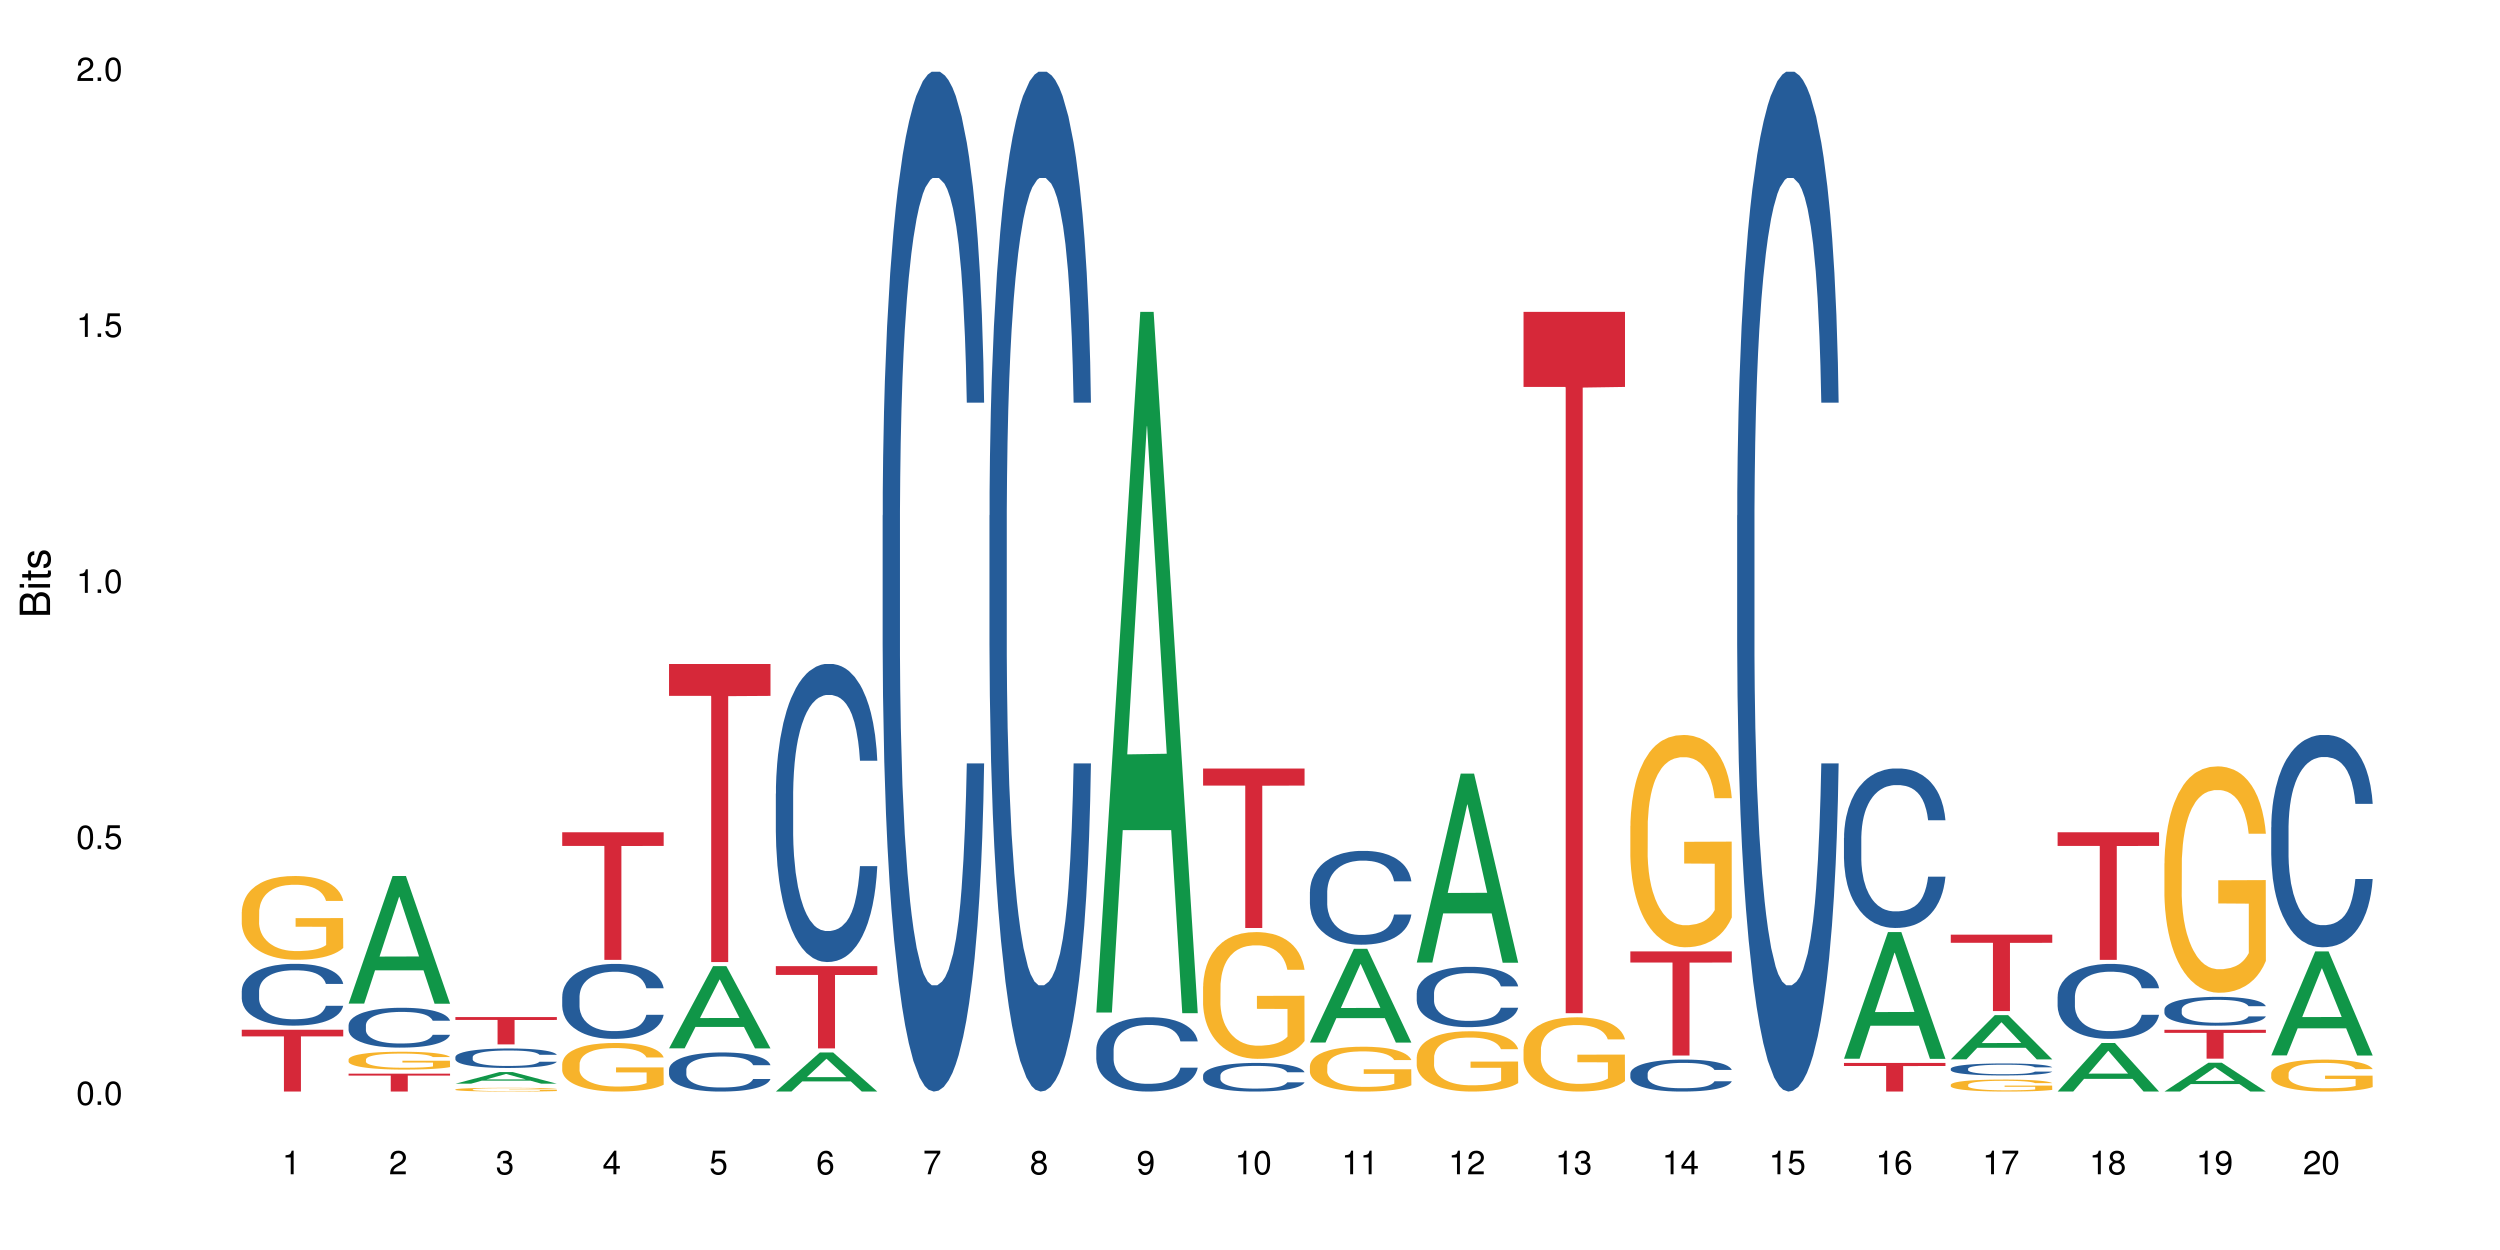 <?xml version="1.0" encoding="UTF-8"?>
<svg xmlns="http://www.w3.org/2000/svg" xmlns:xlink="http://www.w3.org/1999/xlink" width="720pt" height="360pt" viewBox="0 0 720 360" version="1.1">
<defs>
<g>
<symbol overflow="visible" id="glyph0-0">
<path style="stroke:none;" d=""/>
</symbol>
<symbol overflow="visible" id="glyph0-1">
<path style="stroke:none;" d="M 2.641 -6.797 C 2 -6.797 1.422 -6.531 1.078 -6.047 C 0.641 -5.453 0.406 -4.547 0.406 -3.297 C 0.406 -1 1.188 0.219 2.641 0.219 C 4.078 0.219 4.859 -1 4.859 -3.234 C 4.859 -4.562 4.656 -5.438 4.203 -6.047 C 3.844 -6.531 3.281 -6.797 2.641 -6.797 Z M 2.641 -6.047 C 3.547 -6.047 4 -5.125 4 -3.312 C 4 -1.375 3.562 -0.484 2.625 -0.484 C 1.734 -0.484 1.281 -1.422 1.281 -3.281 C 1.281 -5.141 1.734 -6.047 2.641 -6.047 Z M 2.641 -6.047 "/>
</symbol>
<symbol overflow="visible" id="glyph0-2">
<path style="stroke:none;" d="M 1.828 -1 L 0.828 -1 L 0.828 0 L 1.828 0 Z M 1.828 -1 "/>
</symbol>
<symbol overflow="visible" id="glyph0-3">
<path style="stroke:none;" d="M 4.562 -6.797 L 1.062 -6.797 L 0.547 -3.094 L 1.328 -3.094 C 1.719 -3.562 2.047 -3.734 2.578 -3.734 C 3.484 -3.734 4.062 -3.109 4.062 -2.094 C 4.062 -1.125 3.484 -0.531 2.578 -0.531 C 1.828 -0.531 1.375 -0.906 1.188 -1.672 L 0.328 -1.672 C 0.453 -1.109 0.547 -0.844 0.75 -0.594 C 1.125 -0.078 1.828 0.219 2.594 0.219 C 3.969 0.219 4.922 -0.781 4.922 -2.219 C 4.922 -3.562 4.031 -4.484 2.719 -4.484 C 2.25 -4.484 1.859 -4.359 1.469 -4.062 L 1.734 -5.969 L 4.562 -5.969 Z M 4.562 -6.797 "/>
</symbol>
<symbol overflow="visible" id="glyph0-4">
<path style="stroke:none;" d="M 2.484 -4.844 L 2.484 0 L 3.328 0 L 3.328 -6.797 L 2.766 -6.797 C 2.469 -5.75 2.281 -5.609 0.984 -5.453 L 0.984 -4.844 Z M 2.484 -4.844 "/>
</symbol>
<symbol overflow="visible" id="glyph0-5">
<path style="stroke:none;" d="M 4.859 -0.828 L 1.281 -0.828 C 1.359 -1.391 1.672 -1.75 2.5 -2.234 L 3.469 -2.75 C 4.406 -3.266 4.906 -3.969 4.906 -4.812 C 4.906 -5.375 4.672 -5.906 4.266 -6.266 C 3.859 -6.625 3.375 -6.797 2.719 -6.797 C 1.859 -6.797 1.219 -6.5 0.844 -5.922 C 0.609 -5.562 0.5 -5.125 0.484 -4.438 L 1.328 -4.438 C 1.359 -4.906 1.406 -5.188 1.531 -5.406 C 1.75 -5.812 2.188 -6.062 2.703 -6.062 C 3.469 -6.062 4.031 -5.516 4.031 -4.781 C 4.031 -4.25 3.719 -3.797 3.125 -3.438 L 2.234 -2.938 C 0.812 -2.141 0.406 -1.5 0.328 0 L 4.859 0 Z M 4.859 -0.828 "/>
</symbol>
<symbol overflow="visible" id="glyph0-6">
<path style="stroke:none;" d="M 2.125 -3.125 L 2.578 -3.125 C 3.516 -3.125 3.984 -2.703 3.984 -1.891 C 3.984 -1.031 3.469 -0.531 2.578 -0.531 C 1.656 -0.531 1.203 -0.984 1.156 -1.969 L 0.312 -1.969 C 0.344 -1.422 0.438 -1.078 0.609 -0.766 C 0.953 -0.109 1.625 0.219 2.547 0.219 C 3.953 0.219 4.859 -0.609 4.859 -1.906 C 4.859 -2.766 4.516 -3.25 3.703 -3.516 C 4.344 -3.766 4.656 -4.25 4.656 -4.938 C 4.656 -6.109 3.875 -6.797 2.578 -6.797 C 1.203 -6.797 0.484 -6.047 0.453 -4.609 L 1.297 -4.609 C 1.312 -5.016 1.344 -5.25 1.453 -5.453 C 1.641 -5.828 2.062 -6.062 2.594 -6.062 C 3.344 -6.062 3.797 -5.625 3.797 -4.906 C 3.797 -4.422 3.609 -4.141 3.25 -3.984 C 3.016 -3.891 2.719 -3.844 2.125 -3.844 Z M 2.125 -3.125 "/>
</symbol>
<symbol overflow="visible" id="glyph0-7">
<path style="stroke:none;" d="M 3.141 -1.625 L 3.141 0 L 3.984 0 L 3.984 -1.625 L 4.984 -1.625 L 4.984 -2.391 L 3.984 -2.391 L 3.984 -6.797 L 3.359 -6.797 L 0.266 -2.516 L 0.266 -1.625 Z M 3.141 -2.391 L 1 -2.391 L 3.141 -5.359 Z M 3.141 -2.391 "/>
</symbol>
<symbol overflow="visible" id="glyph0-8">
<path style="stroke:none;" d="M 4.781 -5.031 C 4.609 -6.141 3.891 -6.797 2.844 -6.797 C 2.094 -6.797 1.422 -6.438 1.031 -5.828 C 0.609 -5.172 0.406 -4.344 0.406 -3.094 C 0.406 -1.953 0.578 -1.234 0.984 -0.625 C 1.359 -0.078 1.953 0.219 2.703 0.219 C 3.984 0.219 4.922 -0.734 4.922 -2.078 C 4.922 -3.344 4.062 -4.234 2.844 -4.234 C 2.172 -4.234 1.641 -3.969 1.281 -3.469 C 1.281 -5.125 1.828 -6.047 2.797 -6.047 C 3.391 -6.047 3.797 -5.672 3.938 -5.031 Z M 2.734 -3.484 C 3.547 -3.484 4.062 -2.922 4.062 -2 C 4.062 -1.156 3.484 -0.531 2.703 -0.531 C 1.922 -0.531 1.328 -1.188 1.328 -2.047 C 1.328 -2.891 1.906 -3.484 2.734 -3.484 Z M 2.734 -3.484 "/>
</symbol>
<symbol overflow="visible" id="glyph0-9">
<path style="stroke:none;" d="M 4.984 -6.797 L 0.438 -6.797 L 0.438 -5.969 L 4.109 -5.969 C 2.5 -3.656 1.828 -2.234 1.328 0 L 2.219 0 C 2.594 -2.172 3.453 -4.047 4.984 -6.094 Z M 4.984 -6.797 "/>
</symbol>
<symbol overflow="visible" id="glyph0-10">
<path style="stroke:none;" d="M 3.75 -3.578 C 4.453 -4 4.688 -4.344 4.688 -4.984 C 4.688 -6.047 3.844 -6.797 2.641 -6.797 C 1.438 -6.797 0.594 -6.047 0.594 -4.984 C 0.594 -4.359 0.828 -4.016 1.516 -3.578 C 0.734 -3.203 0.359 -2.641 0.359 -1.891 C 0.359 -0.641 1.297 0.219 2.641 0.219 C 3.984 0.219 4.922 -0.641 4.922 -1.875 C 4.922 -2.641 4.531 -3.203 3.75 -3.578 Z M 2.641 -6.047 C 3.359 -6.047 3.812 -5.625 3.812 -4.969 C 3.812 -4.344 3.344 -3.922 2.641 -3.922 C 1.922 -3.922 1.453 -4.344 1.453 -4.984 C 1.453 -5.625 1.922 -6.047 2.641 -6.047 Z M 2.641 -3.203 C 3.484 -3.203 4.062 -2.672 4.062 -1.875 C 4.062 -1.062 3.484 -0.531 2.625 -0.531 C 1.797 -0.531 1.219 -1.078 1.219 -1.875 C 1.219 -2.672 1.797 -3.203 2.641 -3.203 Z M 2.641 -3.203 "/>
</symbol>
<symbol overflow="visible" id="glyph0-11">
<path style="stroke:none;" d="M 0.516 -1.547 C 0.672 -0.438 1.406 0.219 2.438 0.219 C 3.188 0.219 3.859 -0.141 4.266 -0.75 C 4.688 -1.406 4.891 -2.25 4.891 -3.484 C 4.891 -4.625 4.703 -5.359 4.312 -5.953 C 3.938 -6.5 3.344 -6.797 2.594 -6.797 C 1.297 -6.797 0.359 -5.844 0.359 -4.516 C 0.359 -3.25 1.234 -2.344 2.453 -2.344 C 3.094 -2.344 3.562 -2.578 4.016 -3.109 C 4 -1.453 3.469 -0.531 2.5 -0.531 C 1.906 -0.531 1.484 -0.906 1.359 -1.547 Z M 2.578 -6.062 C 3.375 -6.062 3.969 -5.406 3.969 -4.531 C 3.969 -3.688 3.375 -3.094 2.547 -3.094 C 1.734 -3.094 1.234 -3.672 1.234 -4.578 C 1.234 -5.438 1.797 -6.062 2.578 -6.062 Z M 2.578 -6.062 "/>
</symbol>
<symbol overflow="visible" id="glyph1-0">
<path style="stroke:none;" d=""/>
</symbol>
<symbol overflow="visible" id="glyph1-1">
<path style="stroke:none;" d="M 0 -0.953 L 0 -4.891 C 0 -5.719 -0.234 -6.344 -0.734 -6.797 C -1.188 -7.234 -1.812 -7.469 -2.5 -7.469 C -3.547 -7.469 -4.188 -7 -4.625 -5.875 C -4.984 -6.672 -5.641 -7.094 -6.531 -7.094 C -7.156 -7.094 -7.734 -6.859 -8.141 -6.391 C -8.562 -5.938 -8.75 -5.344 -8.75 -4.5 L -8.75 -0.953 Z M -4.984 -2.062 L -7.766 -2.062 L -7.766 -4.219 C -7.766 -4.844 -7.688 -5.203 -7.453 -5.5 C -7.219 -5.812 -6.859 -5.969 -6.375 -5.969 C -5.906 -5.969 -5.531 -5.812 -5.297 -5.5 C -5.062 -5.203 -4.984 -4.844 -4.984 -4.219 Z M -0.984 -2.062 L -4 -2.062 L -4 -4.781 C -4 -5.328 -3.859 -5.688 -3.578 -5.953 C -3.297 -6.219 -2.922 -6.359 -2.484 -6.359 C -2.062 -6.359 -1.688 -6.219 -1.406 -5.953 C -1.109 -5.688 -0.984 -5.328 -0.984 -4.781 Z M -0.984 -2.062 "/>
</symbol>
<symbol overflow="visible" id="glyph1-2">
<path style="stroke:none;" d="M -6.281 -1.797 L -6.281 -0.797 L 0 -0.797 L 0 -1.797 Z M -8.75 -1.797 L -8.75 -0.797 L -7.484 -0.797 L -7.484 -1.797 Z M -8.75 -1.797 "/>
</symbol>
<symbol overflow="visible" id="glyph1-3">
<path style="stroke:none;" d="M -6.281 -3.047 L -6.281 -2.016 L -8.016 -2.016 L -8.016 -1.016 L -6.281 -1.016 L -6.281 -0.172 L -5.469 -0.172 L -5.469 -1.016 L -0.719 -1.016 C -0.078 -1.016 0.281 -1.453 0.281 -2.234 C 0.281 -2.469 0.25 -2.719 0.188 -3.047 L -0.641 -3.047 C -0.609 -2.922 -0.594 -2.766 -0.594 -2.562 C -0.594 -2.141 -0.719 -2.016 -1.156 -2.016 L -5.469 -2.016 L -5.469 -3.047 Z M -6.281 -3.047 "/>
</symbol>
<symbol overflow="visible" id="glyph1-4">
<path style="stroke:none;" d="M -4.531 -5.25 C -5.766 -5.25 -6.469 -4.422 -6.469 -2.969 C -6.469 -1.516 -5.719 -0.562 -4.547 -0.562 C -3.562 -0.562 -3.094 -1.062 -2.734 -2.562 L -2.516 -3.484 C -2.344 -4.188 -2.094 -4.469 -1.625 -4.469 C -1.047 -4.469 -0.641 -3.875 -0.641 -3 C -0.641 -2.453 -0.797 -2 -1.062 -1.75 C -1.25 -1.594 -1.422 -1.531 -1.875 -1.469 L -1.875 -0.406 C -0.422 -0.453 0.281 -1.266 0.281 -2.922 C 0.281 -4.5 -0.5 -5.516 -1.719 -5.516 C -2.656 -5.516 -3.172 -4.984 -3.469 -3.734 L -3.703 -2.766 C -3.891 -1.953 -4.156 -1.609 -4.594 -1.609 C -5.172 -1.609 -5.547 -2.125 -5.547 -2.938 C -5.547 -3.75 -5.203 -4.172 -4.531 -4.203 Z M -4.531 -5.25 "/>
</symbol>
</g>
</defs>
<g id="surface4334">
<rect x="0" y="0" width="720" height="360" style="fill:rgb(100%,100%,100%);fill-opacity:1;stroke:none;"/>
<path style=" stroke:none;fill-rule:nonzero;fill:rgb(14.51%,36.078%,60%);fill-opacity:1;" d="M 69.629 285.34 L 69.664 285.32 L 69.664 284.93 L 69.773 284.312 L 70.02 283.531 L 70.27 282.996 L 70.914 282.035 L 71.805 281.109 L 72.73 280.391 L 73.406 279.969 L 74.012 279.645 L 75.402 279.043 L 76.293 278.734 L 77.258 278.457 L 78.434 278.18 L 79.289 278.016 L 81.211 277.758 L 82.637 277.645 L 83.742 277.594 L 86.129 277.594 L 87.555 277.66 L 88.59 277.742 L 89.73 277.871 L 90.691 278.016 L 92.367 278.375 L 93.863 278.832 L 94.543 279.09 L 95.609 279.594 L 96.43 280.082 L 97 280.508 L 97.641 281.109 L 98.211 281.84 L 98.641 282.668 L 98.855 283.371 L 93.863 283.371 L 93.613 282.719 L 93.328 282.215 L 92.793 281.547 L 92.262 281.074 L 91.512 280.605 L 90.836 280.293 L 89.906 279.984 L 89.09 279.789 L 88.234 279.645 L 87.414 279.547 L 85.844 279.449 L 84.027 279.449 L 83.352 279.48 L 81.961 279.609 L 81.211 279.727 L 80.145 279.953 L 79.395 280.164 L 78.504 280.488 L 77.898 280.766 L 77.148 281.188 L 76.613 281.562 L 76.008 282.102 L 75.652 282.508 L 75.332 282.961 L 75.047 283.5 L 74.832 284.07 L 74.691 284.672 L 74.617 285.258 L 74.617 287.777 L 74.691 288.363 L 74.867 289.047 L 75.332 290.039 L 76.008 290.902 L 76.793 291.586 L 77.543 292.074 L 77.969 292.301 L 78.539 292.562 L 79.43 292.887 L 80.715 293.211 L 81.461 293.344 L 82.602 293.473 L 83.777 293.539 L 85.348 293.539 L 86.734 293.473 L 87.664 293.391 L 88.625 293.262 L 89.945 292.984 L 90.762 292.723 L 91.477 292.414 L 92.012 292.105 L 92.367 291.848 L 92.902 291.34 L 93.328 290.789 L 93.648 290.219 L 93.863 289.664 L 98.855 289.664 L 98.641 290.316 L 98.32 290.949 L 98 291.422 L 97.5 291.992 L 96.93 292.496 L 96.109 293.066 L 95.434 293.441 L 94.543 293.848 L 93.723 294.156 L 92.832 294.434 L 91.512 294.758 L 90.656 294.922 L 89.73 295.066 L 88.625 295.195 L 87.234 295.312 L 85.738 295.375 L 84.348 295.391 L 82.852 295.359 L 81.746 295.293 L 80.285 295.148 L 78.469 294.855 L 77.148 294.547 L 76.117 294.238 L 75.227 293.91 L 74.227 293.473 L 72.945 292.758 L 72.16 292.203 L 71.625 291.75 L 71.02 291.113 L 70.59 290.543 L 70.094 289.633 L 69.734 288.477 L 69.629 287.582 Z M 69.629 285.34 "/>
<path style=" stroke:none;fill-rule:nonzero;fill:rgb(96.863%,70.196%,16.863%);fill-opacity:1;" d="M 69.629 262.621 L 69.664 262.602 L 69.664 262.16 L 69.809 261.168 L 70.164 259.801 L 70.629 258.68 L 71.125 257.797 L 71.445 257.336 L 71.98 256.676 L 72.445 256.188 L 73.621 255.199 L 75.117 254.273 L 75.938 253.875 L 76.863 253.5 L 78.184 253.082 L 78.789 252.93 L 80.641 252.574 L 82.746 252.355 L 85.062 252.289 L 86.129 252.312 L 87.59 252.398 L 89.586 252.641 L 90.727 252.863 L 91.617 253.082 L 92.547 253.371 L 93.688 253.809 L 94.754 254.34 L 95.609 254.867 L 96.465 255.527 L 97.18 256.234 L 97.785 257.004 L 98.32 257.93 L 98.641 258.699 L 98.855 259.473 L 93.898 259.473 L 93.613 258.699 L 93.293 258.105 L 92.758 257.379 L 92.227 256.852 L 91.691 256.43 L 90.691 255.859 L 89.836 255.508 L 88.77 255.199 L 87.734 255 L 86.559 254.867 L 85.844 254.824 L 83.957 254.824 L 82.246 254.977 L 81.246 255.152 L 80.535 255.328 L 79.535 255.66 L 78.93 255.926 L 78.574 256.102 L 77.504 256.785 L 76.793 257.402 L 76.402 257.82 L 75.902 258.48 L 75.547 259.074 L 75.152 259.957 L 74.941 260.617 L 74.656 262.117 L 74.617 266.082 L 74.727 266.918 L 74.941 267.82 L 75.227 268.613 L 75.652 269.453 L 76.078 270.09 L 76.828 270.949 L 77.469 271.523 L 77.969 271.898 L 78.93 272.492 L 79.324 272.691 L 80.25 273.086 L 81.211 273.395 L 82.387 273.66 L 83.277 273.793 L 84.703 273.902 L 86.523 273.902 L 88.66 273.77 L 90.016 273.594 L 90.941 273.418 L 91.547 273.266 L 92.297 273.02 L 92.832 272.801 L 93.328 272.559 L 93.934 272.184 L 93.934 266.918 L 85.133 266.898 L 85.133 264.43 L 98.816 264.406 L 98.855 273.02 L 98.105 273.617 L 97.18 274.188 L 96.289 274.629 L 95.359 275.004 L 94.043 275.422 L 92.973 275.688 L 91.332 275.996 L 89.836 276.195 L 88.27 276.324 L 86.879 276.391 L 85.238 276.414 L 83.777 276.371 L 82.211 276.238 L 80.961 276.062 L 79.82 275.84 L 78.684 275.555 L 77.258 275.094 L 76.328 274.719 L 75.367 274.254 L 74.406 273.703 L 73.551 273.109 L 72.98 272.648 L 72.41 272.117 L 71.805 271.457 L 71.234 270.707 L 70.805 270.023 L 70.414 269.254 L 70.129 268.527 L 69.844 267.535 L 69.699 266.742 L 69.629 266.059 Z M 69.629 262.621 "/>
<path style=" stroke:none;fill-rule:nonzero;fill:rgb(83.922%,15.686%,22.353%);fill-opacity:1;" d="M 69.629 296.57 L 98.855 296.57 L 98.855 298.477 L 86.672 298.492 L 86.672 314.371 L 81.773 314.371 L 81.773 298.512 L 81.703 298.477 L 69.629 298.477 Z M 69.629 296.57 "/>
<path style=" stroke:none;fill-rule:nonzero;fill:rgb(6.275%,58.824%,28.235%);fill-opacity:1;" d="M 100.391 289.031 L 100.422 288.996 L 113.066 252.289 L 116.91 252.289 L 129.617 289.066 L 125.152 289.066 L 121.965 279.465 L 108.012 279.465 L 104.887 289.031 L 100.391 289.031 L 109.352 275.496 L 120.688 275.461 L 115.035 258.297 L 114.973 258.266 L 114.91 258.367 L 109.32 275.461 L 109.352 275.496 Z M 100.391 289.031 "/>
<path style=" stroke:none;fill-rule:nonzero;fill:rgb(14.51%,36.078%,60%);fill-opacity:1;" d="M 100.391 295.238 L 100.426 295.227 L 100.426 294.977 L 100.535 294.578 L 100.785 294.074 L 101.031 293.727 L 101.676 293.109 L 102.566 292.512 L 103.492 292.051 L 104.168 291.777 L 104.773 291.566 L 106.164 291.18 L 107.055 290.98 L 108.02 290.801 L 109.195 290.625 L 110.051 290.52 L 111.973 290.352 L 113.398 290.277 L 114.504 290.246 L 116.895 290.246 L 118.316 290.289 L 119.352 290.34 L 120.492 290.426 L 121.453 290.52 L 123.129 290.75 L 124.625 291.043 L 125.305 291.211 L 126.371 291.535 L 127.191 291.852 L 127.762 292.125 L 128.402 292.512 L 128.973 292.984 L 129.402 293.52 L 129.617 293.969 L 124.625 293.969 L 124.375 293.551 L 124.09 293.223 L 123.559 292.793 L 123.023 292.488 L 122.273 292.188 L 121.598 291.988 L 120.672 291.789 L 119.852 291.66 L 118.996 291.566 L 118.176 291.504 L 116.609 291.441 L 114.789 291.441 L 114.113 291.461 L 112.723 291.547 L 111.973 291.621 L 110.906 291.766 L 110.156 291.902 L 109.266 292.113 L 108.66 292.289 L 107.91 292.562 L 107.375 292.805 L 106.77 293.152 L 106.414 293.414 L 106.094 293.707 L 105.809 294.051 L 105.594 294.418 L 105.453 294.809 L 105.383 295.184 L 105.383 296.812 L 105.453 297.188 L 105.629 297.629 L 106.094 298.27 L 106.77 298.824 L 107.555 299.266 L 108.305 299.578 L 108.73 299.727 L 109.301 299.895 L 110.191 300.105 L 111.477 300.312 L 112.223 300.398 L 113.363 300.48 L 114.539 300.523 L 116.109 300.523 L 117.5 300.48 L 118.426 300.43 L 119.387 300.344 L 120.707 300.168 L 121.527 300 L 122.238 299.801 L 122.773 299.602 L 123.129 299.434 L 123.664 299.105 L 124.09 298.75 L 124.414 298.383 L 124.625 298.027 L 129.617 298.027 L 129.402 298.445 L 129.082 298.855 L 128.762 299.16 L 128.262 299.527 L 127.691 299.852 L 126.871 300.219 L 126.195 300.461 L 125.305 300.723 L 124.484 300.922 L 123.594 301.102 L 122.273 301.309 L 121.418 301.414 L 120.492 301.508 L 119.387 301.594 L 117.996 301.668 L 116.5 301.707 L 115.109 301.719 L 113.613 301.699 L 112.508 301.656 L 111.047 301.562 L 109.23 301.371 L 107.91 301.172 L 106.879 300.973 L 105.988 300.766 L 104.988 300.48 L 103.707 300.02 L 102.922 299.664 L 102.387 299.371 L 101.781 298.961 L 101.355 298.594 L 100.855 298.008 L 100.5 297.262 L 100.391 296.684 Z M 100.391 295.238 "/>
<path style=" stroke:none;fill-rule:nonzero;fill:rgb(96.863%,70.196%,16.863%);fill-opacity:1;" d="M 100.391 305.102 L 100.426 305.098 L 100.426 305.004 L 100.57 304.793 L 100.926 304.5 L 101.391 304.262 L 101.887 304.074 L 102.211 303.973 L 102.742 303.832 L 103.207 303.73 L 104.383 303.52 L 105.879 303.32 L 106.699 303.238 L 107.625 303.156 L 108.945 303.066 L 109.551 303.035 L 111.402 302.961 L 113.508 302.914 L 115.824 302.898 L 116.895 302.902 L 118.355 302.922 L 120.348 302.973 L 121.488 303.02 L 122.383 303.066 L 123.309 303.129 L 124.449 303.223 L 125.516 303.336 L 126.371 303.449 L 127.227 303.59 L 127.941 303.738 L 128.547 303.902 L 129.082 304.102 L 129.402 304.266 L 129.617 304.43 L 124.66 304.43 L 124.375 304.266 L 124.055 304.141 L 123.523 303.984 L 122.988 303.871 L 122.453 303.781 L 121.453 303.66 L 120.598 303.586 L 119.531 303.52 L 118.496 303.477 L 117.32 303.449 L 116.609 303.438 L 114.719 303.438 L 113.008 303.473 L 112.012 303.508 L 111.297 303.547 L 110.301 303.617 L 109.695 303.672 L 109.336 303.711 L 108.27 303.855 L 107.555 303.988 L 107.164 304.078 L 106.664 304.219 L 106.309 304.344 L 105.914 304.535 L 105.703 304.676 L 105.418 304.996 L 105.383 305.84 L 105.488 306.02 L 105.703 306.211 L 105.988 306.379 L 106.414 306.559 L 106.844 306.695 L 107.59 306.879 L 108.23 307 L 108.73 307.082 L 109.695 307.207 L 110.086 307.25 L 111.012 307.336 L 111.973 307.402 L 113.152 307.457 L 114.043 307.484 L 115.469 307.508 L 117.285 307.508 L 119.422 307.48 L 120.777 307.441 L 121.703 307.406 L 122.309 307.371 L 123.059 307.32 L 123.594 307.273 L 124.09 307.223 L 124.699 307.141 L 124.699 306.02 L 115.895 306.016 L 115.895 305.488 L 129.582 305.484 L 129.617 307.32 L 128.867 307.449 L 127.941 307.57 L 127.051 307.664 L 126.125 307.742 L 124.805 307.832 L 123.734 307.891 L 122.098 307.957 L 120.598 307.996 L 119.031 308.027 L 117.641 308.039 L 116 308.043 L 114.539 308.035 L 112.973 308.008 L 111.727 307.969 L 110.586 307.922 L 109.445 307.859 L 108.02 307.762 L 107.094 307.684 L 106.129 307.586 L 105.168 307.465 L 104.312 307.34 L 103.742 307.242 L 103.172 307.129 L 102.566 306.988 L 101.996 306.828 L 101.566 306.68 L 101.176 306.516 L 100.891 306.363 L 100.605 306.152 L 100.465 305.98 L 100.391 305.836 Z M 100.391 305.102 "/>
<path style=" stroke:none;fill-rule:nonzero;fill:rgb(83.922%,15.686%,22.353%);fill-opacity:1;" d="M 100.391 309.223 L 129.617 309.223 L 129.617 309.773 L 117.438 309.781 L 117.438 314.371 L 112.535 314.371 L 112.535 309.785 L 112.465 309.773 L 100.391 309.773 Z M 100.391 309.223 "/>
<path style=" stroke:none;fill-rule:nonzero;fill:rgb(6.275%,58.824%,28.235%);fill-opacity:1;" d="M 131.152 312.102 L 131.184 312.102 L 143.832 308.758 L 147.672 308.758 L 160.379 312.105 L 155.914 312.105 L 152.73 311.23 L 138.773 311.23 L 135.648 312.102 L 131.152 312.102 L 140.113 310.871 L 151.449 310.867 L 145.797 309.305 L 145.734 309.301 L 145.672 309.312 L 140.082 310.867 L 140.113 310.871 Z M 131.152 312.102 "/>
<path style=" stroke:none;fill-rule:nonzero;fill:rgb(14.51%,36.078%,60%);fill-opacity:1;" d="M 131.152 304.406 L 131.191 304.402 L 131.191 304.277 L 131.297 304.086 L 131.547 303.84 L 131.797 303.668 L 132.438 303.367 L 133.328 303.074 L 134.254 302.848 L 134.934 302.715 L 135.539 302.613 L 136.926 302.422 L 137.82 302.324 L 138.781 302.238 L 139.957 302.148 L 140.812 302.098 L 142.738 302.016 L 144.164 301.98 L 145.266 301.965 L 147.656 301.965 L 149.082 301.984 L 150.113 302.012 L 151.254 302.051 L 152.215 302.098 L 153.891 302.211 L 155.387 302.355 L 156.066 302.438 L 157.137 302.598 L 157.953 302.75 L 158.523 302.883 L 159.168 303.074 L 159.738 303.305 L 160.164 303.566 L 160.379 303.785 L 155.387 303.785 L 155.141 303.582 L 154.855 303.422 L 154.32 303.211 L 153.785 303.062 L 153.035 302.914 L 152.359 302.816 L 151.434 302.719 L 150.613 302.656 L 149.758 302.613 L 148.938 302.582 L 147.371 302.551 L 145.551 302.551 L 144.875 302.559 L 143.484 302.602 L 142.738 302.637 L 141.668 302.711 L 140.918 302.777 L 140.027 302.879 L 139.422 302.965 L 138.672 303.098 L 138.141 303.219 L 137.535 303.387 L 137.176 303.516 L 136.855 303.66 L 136.57 303.828 L 136.355 304.008 L 136.215 304.195 L 136.145 304.383 L 136.145 305.176 L 136.215 305.363 L 136.395 305.578 L 136.855 305.891 L 137.535 306.164 L 138.316 306.379 L 139.066 306.531 L 139.492 306.602 L 140.062 306.684 L 140.953 306.789 L 142.238 306.891 L 142.984 306.934 L 144.125 306.973 L 145.301 306.992 L 146.871 306.992 L 148.262 306.973 L 149.188 306.945 L 150.148 306.906 L 151.469 306.82 L 152.289 306.738 L 153 306.641 L 153.535 306.543 L 153.891 306.461 L 154.426 306.301 L 154.855 306.125 L 155.176 305.945 L 155.387 305.773 L 160.379 305.773 L 160.164 305.977 L 159.844 306.176 L 159.523 306.328 L 159.023 306.508 L 158.453 306.664 L 157.633 306.844 L 156.957 306.961 L 156.066 307.09 L 155.246 307.188 L 154.355 307.277 L 153.035 307.379 L 152.18 307.43 L 151.254 307.477 L 150.148 307.516 L 148.758 307.551 L 147.262 307.574 L 145.871 307.578 L 144.375 307.566 L 143.27 307.547 L 141.809 307.5 L 139.992 307.41 L 138.672 307.312 L 137.641 307.215 L 136.75 307.109 L 135.75 306.973 L 134.469 306.746 L 133.684 306.574 L 133.148 306.43 L 132.543 306.23 L 132.117 306.051 L 131.617 305.762 L 131.262 305.398 L 131.152 305.117 Z M 131.152 304.406 "/>
<path style=" stroke:none;fill-rule:nonzero;fill:rgb(96.863%,70.196%,16.863%);fill-opacity:1;" d="M 131.152 313.75 L 131.191 313.75 L 131.191 313.73 L 131.332 313.684 L 131.688 313.625 L 132.152 313.574 L 132.652 313.535 L 132.973 313.512 L 133.508 313.484 L 133.969 313.461 L 135.145 313.418 L 136.641 313.375 L 137.461 313.355 L 138.391 313.34 L 139.707 313.32 L 140.312 313.316 L 142.168 313.301 L 144.27 313.289 L 146.586 313.285 L 147.656 313.285 L 149.117 313.289 L 151.113 313.301 L 152.254 313.312 L 153.145 313.32 L 154.07 313.336 L 155.211 313.355 L 156.281 313.379 L 157.137 313.402 L 157.992 313.434 L 158.703 313.465 L 159.309 313.496 L 159.844 313.539 L 160.164 313.574 L 160.379 313.609 L 155.426 313.609 L 155.141 313.574 L 154.82 313.547 L 154.285 313.516 L 153.75 313.492 L 153.215 313.473 L 152.215 313.445 L 151.363 313.43 L 150.293 313.418 L 149.258 313.406 L 148.082 313.402 L 147.371 313.398 L 145.48 313.398 L 143.77 313.406 L 142.773 313.414 L 142.059 313.422 L 141.062 313.438 L 140.457 313.449 L 140.098 313.457 L 139.031 313.488 L 138.316 313.516 L 137.926 313.535 L 137.426 313.562 L 137.07 313.59 L 136.68 313.629 L 136.465 313.66 L 136.18 313.727 L 136.145 313.906 L 136.25 313.945 L 136.465 313.984 L 136.75 314.02 L 137.176 314.059 L 137.605 314.086 L 138.352 314.125 L 138.996 314.152 L 139.492 314.168 L 140.457 314.195 L 140.848 314.203 L 141.773 314.223 L 142.738 314.234 L 143.914 314.246 L 144.805 314.254 L 146.23 314.258 L 148.047 314.258 L 150.184 314.25 L 151.539 314.242 L 152.465 314.234 L 153.07 314.23 L 153.82 314.219 L 154.355 314.207 L 154.855 314.199 L 155.461 314.18 L 155.461 313.945 L 146.656 313.941 L 146.656 313.832 L 160.344 313.832 L 160.379 314.219 L 159.629 314.246 L 158.703 314.27 L 157.812 314.289 L 156.887 314.309 L 155.566 314.324 L 154.496 314.34 L 152.859 314.352 L 151.363 314.359 L 149.793 314.367 L 148.402 314.371 L 146.766 314.371 L 145.301 314.367 L 143.734 314.363 L 142.488 314.355 L 140.207 314.332 L 138.781 314.312 L 137.855 314.293 L 136.891 314.273 L 135.93 314.25 L 135.074 314.223 L 134.504 314.203 L 133.934 314.176 L 133.328 314.148 L 132.758 314.113 L 132.328 314.082 L 131.938 314.047 L 131.652 314.016 L 131.367 313.973 L 131.227 313.938 L 131.152 313.906 Z M 131.152 313.75 "/>
<path style=" stroke:none;fill-rule:nonzero;fill:rgb(83.922%,15.686%,22.353%);fill-opacity:1;" d="M 131.152 292.91 L 160.379 292.91 L 160.379 293.75 L 148.199 293.758 L 148.199 300.785 L 143.297 300.785 L 143.297 293.766 L 143.227 293.75 L 131.152 293.75 Z M 131.152 292.91 "/>
<path style=" stroke:none;fill-rule:nonzero;fill:rgb(14.51%,36.078%,60%);fill-opacity:1;" d="M 161.918 287.008 L 161.953 286.988 L 161.953 286.516 L 162.059 285.766 L 162.309 284.816 L 162.559 284.168 L 163.199 283.004 L 164.09 281.879 L 165.016 281.012 L 165.695 280.5 L 166.301 280.105 L 167.691 279.375 L 168.582 279 L 169.543 278.664 L 170.719 278.328 L 171.574 278.133 L 173.5 277.816 L 174.926 277.676 L 176.031 277.617 L 178.418 277.617 L 179.844 277.699 L 180.875 277.797 L 182.016 277.953 L 182.98 278.133 L 184.652 278.566 L 186.152 279.117 L 186.828 279.434 L 187.898 280.043 L 188.719 280.637 L 189.289 281.148 L 189.93 281.879 L 190.5 282.766 L 190.926 283.773 L 191.141 284.621 L 186.152 284.621 L 185.902 283.832 L 185.617 283.219 L 185.082 282.41 L 184.547 281.84 L 183.797 281.27 L 183.121 280.895 L 182.195 280.52 L 181.375 280.281 L 180.52 280.105 L 179.699 279.984 L 178.133 279.867 L 176.316 279.867 L 175.637 279.906 L 174.246 280.062 L 173.5 280.203 L 172.43 280.48 L 171.68 280.734 L 170.789 281.129 L 170.184 281.465 L 169.438 281.977 L 168.902 282.43 L 168.297 283.082 L 167.938 283.574 L 167.617 284.129 L 167.332 284.777 L 167.121 285.469 L 166.977 286.199 L 166.906 286.91 L 166.906 289.965 L 166.977 290.676 L 167.156 291.504 L 167.617 292.707 L 168.297 293.754 L 169.078 294.582 L 169.828 295.176 L 170.254 295.449 L 170.824 295.766 L 171.719 296.16 L 173 296.555 L 173.75 296.711 L 174.891 296.871 L 176.066 296.949 L 177.633 296.949 L 179.023 296.871 L 179.949 296.773 L 180.91 296.613 L 182.23 296.277 L 183.051 295.965 L 183.762 295.59 L 184.297 295.215 L 184.652 294.898 L 185.188 294.285 L 185.617 293.617 L 185.938 292.926 L 186.152 292.254 L 191.141 292.254 L 190.926 293.043 L 190.605 293.812 L 190.285 294.387 L 189.785 295.074 L 189.215 295.688 L 188.395 296.379 L 187.719 296.832 L 186.828 297.324 L 186.008 297.699 L 185.117 298.035 L 183.797 298.43 L 182.945 298.625 L 182.016 298.805 L 180.91 298.961 L 179.523 299.098 L 178.023 299.18 L 176.637 299.199 L 175.137 299.16 L 174.035 299.078 L 172.574 298.902 L 170.754 298.547 L 169.438 298.172 L 168.402 297.797 L 167.512 297.402 L 166.516 296.871 L 165.23 296.004 L 164.445 295.332 L 163.91 294.781 L 163.305 294.012 L 162.879 293.32 L 162.379 292.215 L 162.023 290.816 L 161.918 289.73 Z M 161.918 287.008 "/>
<path style=" stroke:none;fill-rule:nonzero;fill:rgb(96.863%,70.196%,16.863%);fill-opacity:1;" d="M 161.918 306.371 L 161.953 306.359 L 161.953 306.102 L 162.094 305.527 L 162.449 304.734 L 162.914 304.082 L 163.414 303.574 L 163.734 303.305 L 164.27 302.922 L 164.73 302.641 L 165.906 302.062 L 167.406 301.527 L 168.223 301.297 L 169.152 301.082 L 170.469 300.836 L 171.074 300.75 L 172.93 300.543 L 175.031 300.414 L 177.348 300.379 L 178.418 300.391 L 179.879 300.441 L 181.875 300.582 L 183.016 300.711 L 183.906 300.836 L 184.832 301.004 L 185.973 301.258 L 187.043 301.566 L 187.898 301.871 L 188.754 302.258 L 189.465 302.664 L 190.07 303.113 L 190.605 303.648 L 190.926 304.098 L 191.141 304.543 L 186.188 304.543 L 185.902 304.098 L 185.582 303.75 L 185.047 303.328 L 184.512 303.023 L 183.977 302.781 L 182.98 302.449 L 182.125 302.242 L 181.055 302.062 L 180.02 301.949 L 178.844 301.871 L 178.133 301.848 L 176.242 301.848 L 174.531 301.938 L 173.535 302.039 L 172.82 302.141 L 171.824 302.332 L 171.219 302.484 L 170.863 302.59 L 169.793 302.984 L 169.078 303.344 L 168.688 303.586 L 168.188 303.969 L 167.832 304.312 L 167.441 304.824 L 167.227 305.207 L 166.941 306.078 L 166.906 308.379 L 167.012 308.863 L 167.227 309.387 L 167.512 309.848 L 167.938 310.332 L 168.367 310.703 L 169.117 311.203 L 169.758 311.535 L 170.254 311.75 L 171.219 312.098 L 171.609 312.211 L 172.535 312.441 L 173.5 312.621 L 174.676 312.773 L 175.566 312.852 L 176.992 312.914 L 178.809 312.914 L 180.949 312.836 L 182.301 312.734 L 183.227 312.633 L 183.836 312.543 L 184.582 312.402 L 185.117 312.273 L 185.617 312.133 L 186.223 311.918 L 186.223 308.863 L 177.418 308.852 L 177.418 307.418 L 191.105 307.406 L 191.141 312.402 L 190.391 312.746 L 189.465 313.078 L 188.574 313.336 L 187.648 313.555 L 186.328 313.797 L 185.262 313.949 L 183.621 314.129 L 182.125 314.242 L 180.555 314.32 L 179.164 314.359 L 177.527 314.371 L 176.066 314.344 L 174.496 314.27 L 173.25 314.168 L 172.109 314.039 L 170.969 313.871 L 169.543 313.605 L 168.617 313.387 L 167.652 313.117 L 166.691 312.797 L 165.836 312.453 L 165.266 312.184 L 164.695 311.879 L 164.09 311.496 L 163.52 311.062 L 163.094 310.664 L 162.699 310.219 L 162.414 309.797 L 162.129 309.219 L 161.988 308.762 L 161.918 308.363 Z M 161.918 306.371 "/>
<path style=" stroke:none;fill-rule:nonzero;fill:rgb(83.922%,15.686%,22.353%);fill-opacity:1;" d="M 161.918 239.688 L 191.141 239.688 L 191.141 243.621 L 178.961 243.656 L 178.961 276.438 L 174.059 276.438 L 174.059 243.691 L 173.988 243.621 L 161.918 243.621 Z M 161.918 239.688 "/>
<path style=" stroke:none;fill-rule:nonzero;fill:rgb(6.275%,58.824%,28.235%);fill-opacity:1;" d="M 192.68 301.914 L 192.711 301.895 L 205.355 278.254 L 209.195 278.254 L 221.902 301.938 L 217.438 301.938 L 214.254 295.754 L 200.297 295.754 L 197.176 301.914 L 192.68 301.914 L 201.641 293.199 L 212.973 293.176 L 207.32 282.121 L 207.258 282.098 L 207.195 282.168 L 201.609 293.176 L 201.641 293.199 Z M 192.68 301.914 "/>
<path style=" stroke:none;fill-rule:nonzero;fill:rgb(14.51%,36.078%,60%);fill-opacity:1;" d="M 192.68 308.016 L 192.715 308.004 L 192.715 307.758 L 192.82 307.367 L 193.07 306.871 L 193.32 306.531 L 193.961 305.926 L 194.852 305.34 L 195.777 304.887 L 196.457 304.621 L 197.062 304.414 L 198.453 304.031 L 199.344 303.836 L 200.305 303.664 L 201.48 303.488 L 202.336 303.387 L 204.262 303.219 L 205.688 303.148 L 206.793 303.117 L 209.18 303.117 L 210.605 303.16 L 211.637 303.211 L 212.777 303.293 L 213.742 303.387 L 215.418 303.609 L 216.914 303.898 L 217.59 304.062 L 218.66 304.383 L 219.48 304.691 L 220.051 304.957 L 220.691 305.34 L 221.262 305.801 L 221.688 306.328 L 221.902 306.77 L 216.914 306.77 L 216.664 306.359 L 216.379 306.039 L 215.844 305.617 L 215.309 305.32 L 214.562 305.02 L 213.883 304.824 L 212.957 304.629 L 212.137 304.508 L 211.281 304.414 L 210.461 304.352 L 208.895 304.289 L 207.078 304.289 L 206.398 304.312 L 205.008 304.395 L 204.262 304.465 L 203.191 304.609 L 202.445 304.742 L 201.551 304.949 L 200.945 305.125 L 200.199 305.391 L 199.664 305.629 L 199.059 305.965 L 198.703 306.223 L 198.379 306.512 L 198.094 306.852 L 197.883 307.211 L 197.738 307.594 L 197.668 307.961 L 197.668 309.559 L 197.738 309.926 L 197.918 310.359 L 198.379 310.988 L 199.059 311.531 L 199.844 311.965 L 200.59 312.273 L 201.02 312.418 L 201.59 312.582 L 202.48 312.785 L 203.762 312.992 L 204.512 313.074 L 205.652 313.156 L 206.828 313.199 L 208.395 313.199 L 209.785 313.156 L 210.711 313.105 L 211.676 313.023 L 212.992 312.848 L 213.812 312.684 L 214.523 312.488 L 215.059 312.293 L 215.418 312.129 L 215.949 311.809 L 216.379 311.461 L 216.699 311.102 L 216.914 310.75 L 221.902 310.75 L 221.688 311.16 L 221.367 311.562 L 221.047 311.859 L 220.547 312.223 L 219.977 312.539 L 219.16 312.898 L 218.48 313.137 L 217.59 313.395 L 216.77 313.59 L 215.879 313.766 L 214.562 313.969 L 213.707 314.074 L 212.777 314.164 L 211.676 314.246 L 210.285 314.32 L 208.789 314.359 L 207.398 314.371 L 205.902 314.352 L 204.797 314.309 L 203.336 314.215 L 201.516 314.031 L 200.199 313.836 L 199.164 313.641 L 198.273 313.434 L 197.277 313.156 L 195.992 312.703 L 195.207 312.355 L 194.676 312.066 L 194.07 311.664 L 193.641 311.305 L 193.141 310.73 L 192.785 310 L 192.68 309.434 Z M 192.68 308.016 "/>
<path style=" stroke:none;fill-rule:nonzero;fill:rgb(83.922%,15.686%,22.353%);fill-opacity:1;" d="M 192.68 191.223 L 221.902 191.223 L 221.902 200.414 L 209.723 200.492 L 209.723 277.074 L 204.824 277.074 L 204.824 200.574 L 204.75 200.414 L 192.68 200.414 Z M 192.68 191.223 "/>
<path style=" stroke:none;fill-rule:nonzero;fill:rgb(6.275%,58.824%,28.235%);fill-opacity:1;" d="M 223.441 314.359 L 223.473 314.348 L 236.117 303.117 L 239.957 303.117 L 252.664 314.371 L 248.199 314.371 L 245.016 311.434 L 231.059 311.434 L 227.938 314.359 L 223.441 314.359 L 232.402 310.219 L 243.734 310.207 L 238.086 304.957 L 238.023 304.945 L 237.961 304.977 L 232.371 310.207 L 232.402 310.219 Z M 223.441 314.359 "/>
<path style=" stroke:none;fill-rule:nonzero;fill:rgb(14.51%,36.078%,60%);fill-opacity:1;" d="M 223.441 228.574 L 223.477 228.496 L 223.477 226.613 L 223.582 223.633 L 223.832 219.867 L 224.082 217.277 L 224.723 212.645 L 225.613 208.172 L 226.543 204.719 L 227.219 202.68 L 227.824 201.109 L 229.215 198.207 L 230.105 196.715 L 231.066 195.383 L 232.242 194.047 L 233.098 193.262 L 235.023 192.008 L 236.449 191.457 L 237.555 191.223 L 239.941 191.223 L 241.367 191.535 L 242.402 191.93 L 243.543 192.559 L 244.504 193.262 L 246.18 194.988 L 247.676 197.188 L 248.352 198.441 L 249.422 200.875 L 250.242 203.23 L 250.812 205.27 L 251.453 208.172 L 252.023 211.703 L 252.449 215.707 L 252.664 219.082 L 247.676 219.082 L 247.426 215.941 L 247.141 213.508 L 246.605 210.293 L 246.07 208.016 L 245.324 205.742 L 244.645 204.25 L 243.719 202.758 L 242.898 201.816 L 242.043 201.109 L 241.227 200.641 L 239.656 200.168 L 237.84 200.168 L 237.16 200.324 L 235.773 200.953 L 235.023 201.504 L 233.953 202.602 L 233.207 203.621 L 232.316 205.191 L 231.711 206.523 L 230.961 208.566 L 230.426 210.371 L 229.82 212.961 L 229.465 214.922 L 229.145 217.117 L 228.859 219.707 L 228.645 222.453 L 228.5 225.359 L 228.43 228.184 L 228.43 240.348 L 228.5 243.172 L 228.68 246.469 L 229.145 251.254 L 229.82 255.414 L 230.605 258.711 L 231.352 261.062 L 231.781 262.164 L 232.352 263.418 L 233.242 264.988 L 234.523 266.559 L 235.273 267.184 L 236.414 267.812 L 237.59 268.125 L 239.156 268.125 L 240.547 267.812 L 241.473 267.422 L 242.438 266.793 L 243.754 265.457 L 244.574 264.203 L 245.289 262.711 L 245.82 261.223 L 246.18 259.965 L 246.715 257.531 L 247.141 254.863 L 247.461 252.117 L 247.676 249.449 L 252.664 249.449 L 252.449 252.59 L 252.129 255.648 L 251.809 257.926 L 251.312 260.672 L 250.742 263.105 L 249.922 265.852 L 249.242 267.656 L 248.352 269.617 L 247.531 271.109 L 246.641 272.441 L 245.324 274.012 L 244.469 274.797 L 243.543 275.504 L 242.438 276.129 L 241.047 276.68 L 239.551 276.992 L 238.16 277.074 L 236.664 276.914 L 235.559 276.602 L 234.098 275.895 L 232.281 274.484 L 230.961 272.992 L 229.926 271.5 L 229.035 269.93 L 228.039 267.812 L 226.754 264.359 L 225.973 261.691 L 225.438 259.496 L 224.832 256.434 L 224.402 253.688 L 223.902 249.293 L 223.547 243.723 L 223.441 239.406 Z M 223.441 228.574 "/>
<path style=" stroke:none;fill-rule:nonzero;fill:rgb(83.922%,15.686%,22.353%);fill-opacity:1;" d="M 223.441 278.254 L 252.664 278.254 L 252.664 280.789 L 240.484 280.809 L 240.484 301.938 L 235.586 301.938 L 235.586 280.832 L 235.516 280.789 L 223.441 280.789 Z M 223.441 278.254 "/>
<path style=" stroke:none;fill-rule:nonzero;fill:rgb(14.51%,36.078%,60%);fill-opacity:1;" d="M 254.203 148.457 L 254.238 148.188 L 254.238 141.742 L 254.344 131.543 L 254.594 118.656 L 254.844 109.797 L 255.484 93.957 L 256.379 78.652 L 257.305 66.84 L 257.98 59.859 L 258.586 54.492 L 259.977 44.559 L 260.867 39.457 L 261.828 34.891 L 263.008 30.328 L 263.859 27.645 L 265.785 23.348 L 267.211 21.469 L 268.316 20.664 L 270.703 20.664 L 272.129 21.738 L 273.164 23.078 L 274.305 25.227 L 275.266 27.645 L 276.941 33.551 L 278.438 41.066 L 279.113 45.363 L 280.184 53.684 L 281.004 61.738 L 281.574 68.719 L 282.215 78.652 L 282.785 90.734 L 283.215 104.426 L 283.426 115.969 L 278.438 115.969 L 278.188 105.23 L 277.902 96.91 L 277.367 85.902 L 276.836 78.117 L 276.086 70.332 L 275.41 65.23 L 274.48 60.129 L 273.66 56.906 L 272.809 54.492 L 271.988 52.879 L 270.418 51.27 L 268.602 51.27 L 267.926 51.805 L 266.535 53.953 L 265.785 55.832 L 264.715 59.59 L 263.969 63.082 L 263.078 68.449 L 262.473 73.016 L 261.723 79.996 L 261.188 86.172 L 260.582 95.031 L 260.227 101.742 L 259.906 109.258 L 259.621 118.117 L 259.406 127.516 L 259.266 137.449 L 259.191 147.113 L 259.191 188.727 L 259.266 198.391 L 259.441 209.668 L 259.906 226.043 L 260.582 240.273 L 261.367 251.547 L 262.113 259.602 L 262.543 263.359 L 263.113 267.656 L 264.004 273.027 L 265.285 278.395 L 266.035 280.543 L 267.176 282.691 L 268.352 283.766 L 269.922 283.766 L 271.309 282.691 L 272.238 281.348 L 273.199 279.199 L 274.516 274.637 L 275.336 270.34 L 276.051 265.242 L 276.586 260.141 L 276.941 255.844 L 277.477 247.52 L 277.902 238.395 L 278.223 228.996 L 278.438 219.867 L 283.426 219.867 L 283.215 230.609 L 282.895 241.078 L 282.57 248.863 L 282.074 258.262 L 281.504 266.582 L 280.684 275.98 L 280.008 282.152 L 279.113 288.867 L 278.297 293.969 L 277.402 298.531 L 276.086 303.898 L 275.23 306.586 L 274.305 309 L 273.199 311.148 L 271.809 313.027 L 270.312 314.102 L 268.922 314.371 L 267.426 313.832 L 266.32 312.762 L 264.859 310.344 L 263.043 305.512 L 261.723 300.41 L 260.688 295.309 L 259.797 289.941 L 258.801 282.691 L 257.516 270.879 L 256.734 261.75 L 256.199 254.234 L 255.594 243.762 L 255.164 234.367 L 254.668 219.332 L 254.309 200.27 L 254.203 185.504 Z M 254.203 148.457 "/>
<path style=" stroke:none;fill-rule:nonzero;fill:rgb(14.51%,36.078%,60%);fill-opacity:1;" d="M 284.965 148.457 L 285 148.188 L 285 141.742 L 285.109 131.543 L 285.355 118.656 L 285.605 109.797 L 286.25 93.957 L 287.141 78.652 L 288.066 66.84 L 288.742 59.859 L 289.348 54.492 L 290.738 44.559 L 291.629 39.457 L 292.594 34.891 L 293.77 30.328 L 294.625 27.645 L 296.547 23.348 L 297.973 21.469 L 299.078 20.664 L 301.465 20.664 L 302.891 21.738 L 303.926 23.078 L 305.066 25.227 L 306.027 27.645 L 307.703 33.551 L 309.199 41.066 L 309.879 45.363 L 310.945 53.684 L 311.766 61.738 L 312.336 68.719 L 312.977 78.652 L 313.547 90.734 L 313.977 104.426 L 314.191 115.969 L 309.199 115.969 L 308.949 105.23 L 308.664 96.91 L 308.133 85.902 L 307.598 78.117 L 306.848 70.332 L 306.172 65.23 L 305.242 60.129 L 304.426 56.906 L 303.57 54.492 L 302.75 52.879 L 301.18 51.27 L 299.363 51.27 L 298.688 51.805 L 297.297 53.953 L 296.547 55.832 L 295.48 59.59 L 294.73 63.082 L 293.84 68.449 L 293.234 73.016 L 292.484 79.996 L 291.949 86.172 L 291.344 95.031 L 290.988 101.742 L 290.668 109.258 L 290.383 118.117 L 290.168 127.516 L 290.027 137.449 L 289.953 147.113 L 289.953 188.727 L 290.027 198.391 L 290.203 209.668 L 290.668 226.043 L 291.344 240.273 L 292.129 251.547 L 292.879 259.602 L 293.305 263.359 L 293.875 267.656 L 294.766 273.027 L 296.051 278.395 L 296.797 280.543 L 297.938 282.691 L 299.113 283.766 L 300.684 283.766 L 302.07 282.691 L 303 281.348 L 303.961 279.199 L 305.281 274.637 L 306.098 270.34 L 306.812 265.242 L 307.348 260.141 L 307.703 255.844 L 308.238 247.52 L 308.664 238.395 L 308.984 228.996 L 309.199 219.867 L 314.191 219.867 L 313.977 230.609 L 313.656 241.078 L 313.336 248.863 L 312.836 258.262 L 312.266 266.582 L 311.445 275.98 L 310.77 282.152 L 309.879 288.867 L 309.059 293.969 L 308.168 298.531 L 306.848 303.898 L 305.992 306.586 L 305.066 309 L 303.961 311.148 L 302.57 313.027 L 301.074 314.102 L 299.684 314.371 L 298.188 313.832 L 297.082 312.762 L 295.621 310.344 L 293.805 305.512 L 292.484 300.41 L 291.453 295.309 L 290.562 289.941 L 289.562 282.691 L 288.281 270.879 L 287.496 261.75 L 286.961 254.234 L 286.355 243.762 L 285.926 234.367 L 285.43 219.332 L 285.074 200.27 L 284.965 185.504 Z M 284.965 148.457 "/>
<path style=" stroke:none;fill-rule:nonzero;fill:rgb(6.275%,58.824%,28.235%);fill-opacity:1;" d="M 315.727 291.605 L 315.758 291.418 L 328.402 89.812 L 332.246 89.812 L 344.953 291.797 L 340.488 291.797 L 337.301 239.074 L 323.348 239.074 L 320.223 291.605 L 315.727 291.605 L 324.688 217.262 L 336.023 217.074 L 330.371 122.812 L 330.309 122.625 L 330.246 123.191 L 324.656 217.074 L 324.688 217.262 Z M 315.727 291.605 "/>
<path style=" stroke:none;fill-rule:nonzero;fill:rgb(14.51%,36.078%,60%);fill-opacity:1;" d="M 315.727 302.285 L 315.762 302.266 L 315.762 301.797 L 315.871 301.055 L 316.121 300.113 L 316.371 299.469 L 317.012 298.316 L 317.902 297.199 L 318.828 296.34 L 319.504 295.832 L 320.109 295.441 L 321.5 294.719 L 322.391 294.344 L 323.355 294.012 L 324.531 293.68 L 325.387 293.484 L 327.309 293.172 L 328.734 293.035 L 329.84 292.977 L 332.23 292.977 L 333.652 293.055 L 334.688 293.152 L 335.828 293.309 L 336.789 293.484 L 338.465 293.914 L 339.961 294.461 L 340.641 294.777 L 341.707 295.383 L 342.527 295.969 L 343.098 296.477 L 343.738 297.199 L 344.309 298.082 L 344.738 299.078 L 344.953 299.918 L 339.961 299.918 L 339.711 299.137 L 339.43 298.531 L 338.895 297.73 L 338.359 297.16 L 337.609 296.594 L 336.934 296.223 L 336.008 295.852 L 335.188 295.617 L 334.332 295.441 L 333.512 295.324 L 331.945 295.207 L 330.125 295.207 L 329.449 295.246 L 328.059 295.402 L 327.309 295.539 L 326.242 295.812 L 325.492 296.066 L 324.602 296.457 L 323.996 296.789 L 323.246 297.297 L 322.715 297.75 L 322.105 298.395 L 321.75 298.883 L 321.43 299.43 L 321.145 300.074 L 320.93 300.758 L 320.789 301.484 L 320.719 302.188 L 320.719 305.219 L 320.789 305.922 L 320.965 306.742 L 321.43 307.938 L 322.105 308.973 L 322.891 309.793 L 323.641 310.383 L 324.066 310.656 L 324.637 310.969 L 325.527 311.359 L 326.812 311.75 L 327.559 311.906 L 328.699 312.062 L 329.875 312.141 L 331.445 312.141 L 332.836 312.062 L 333.762 311.965 L 334.723 311.809 L 336.043 311.477 L 336.863 311.164 L 337.574 310.793 L 338.109 310.422 L 338.465 310.109 L 339 309.5 L 339.43 308.836 L 339.75 308.152 L 339.961 307.488 L 344.953 307.488 L 344.738 308.27 L 344.418 309.031 L 344.098 309.598 L 343.598 310.285 L 343.027 310.891 L 342.207 311.574 L 341.531 312.023 L 340.641 312.512 L 339.82 312.883 L 338.93 313.219 L 337.609 313.609 L 336.754 313.805 L 335.828 313.98 L 334.723 314.137 L 333.332 314.273 L 331.836 314.352 L 330.445 314.371 L 328.949 314.332 L 327.844 314.254 L 326.383 314.078 L 324.566 313.727 L 323.246 313.355 L 322.215 312.98 L 321.324 312.59 L 320.324 312.062 L 319.043 311.203 L 318.258 310.539 L 317.723 309.988 L 317.117 309.227 L 316.691 308.543 L 316.191 307.449 L 315.836 306.059 L 315.727 304.984 Z M 315.727 302.285 "/>
<path style=" stroke:none;fill-rule:nonzero;fill:rgb(14.51%,36.078%,60%);fill-opacity:1;" d="M 346.488 309.715 L 346.527 309.707 L 346.527 309.527 L 346.633 309.238 L 346.883 308.879 L 347.133 308.629 L 347.773 308.184 L 348.664 307.754 L 349.59 307.426 L 350.27 307.227 L 350.875 307.078 L 352.262 306.797 L 353.156 306.656 L 354.117 306.527 L 355.293 306.398 L 356.148 306.324 L 358.074 306.203 L 359.5 306.152 L 360.602 306.129 L 362.992 306.129 L 364.418 306.156 L 365.449 306.195 L 366.59 306.258 L 367.555 306.324 L 369.227 306.488 L 370.727 306.699 L 371.402 306.82 L 372.473 307.055 L 373.289 307.281 L 373.859 307.477 L 374.504 307.754 L 375.074 308.094 L 375.5 308.48 L 375.715 308.805 L 370.727 308.805 L 370.477 308.5 L 370.191 308.27 L 369.656 307.957 L 369.121 307.742 L 368.371 307.523 L 367.695 307.379 L 366.77 307.234 L 365.949 307.145 L 365.094 307.078 L 364.273 307.031 L 362.707 306.988 L 360.887 306.988 L 360.211 307.004 L 358.82 307.062 L 358.074 307.113 L 357.004 307.219 L 356.254 307.32 L 355.363 307.469 L 354.758 307.598 L 354.012 307.793 L 353.477 307.965 L 352.871 308.215 L 352.512 308.402 L 352.191 308.613 L 351.906 308.863 L 351.691 309.125 L 351.551 309.406 L 351.48 309.676 L 351.48 310.844 L 351.551 311.117 L 351.73 311.434 L 352.191 311.891 L 352.871 312.293 L 353.652 312.609 L 354.402 312.832 L 354.828 312.938 L 355.398 313.059 L 356.289 313.211 L 357.574 313.359 L 358.32 313.422 L 359.461 313.48 L 360.641 313.512 L 362.207 313.512 L 363.598 313.48 L 364.523 313.445 L 365.484 313.383 L 366.805 313.254 L 367.625 313.137 L 368.336 312.992 L 368.871 312.848 L 369.227 312.727 L 369.762 312.496 L 370.191 312.238 L 370.512 311.977 L 370.727 311.719 L 375.715 311.719 L 375.5 312.02 L 375.18 312.312 L 374.859 312.531 L 374.359 312.797 L 373.789 313.031 L 372.969 313.293 L 372.293 313.465 L 371.402 313.656 L 370.582 313.797 L 369.691 313.926 L 368.371 314.078 L 367.516 314.152 L 366.59 314.219 L 365.484 314.281 L 364.098 314.332 L 362.598 314.363 L 361.207 314.371 L 359.711 314.355 L 358.605 314.324 L 357.145 314.258 L 355.328 314.121 L 354.012 313.98 L 352.977 313.836 L 352.086 313.684 L 351.086 313.48 L 349.805 313.148 L 349.02 312.895 L 348.484 312.684 L 347.879 312.391 L 347.453 312.125 L 346.953 311.703 L 346.598 311.168 L 346.488 310.754 Z M 346.488 309.715 "/>
<path style=" stroke:none;fill-rule:nonzero;fill:rgb(96.863%,70.196%,16.863%);fill-opacity:1;" d="M 346.488 284.078 L 346.527 284.043 L 346.527 283.375 L 346.668 281.875 L 347.023 279.809 L 347.488 278.109 L 347.988 276.773 L 348.309 276.074 L 348.844 275.074 L 349.305 274.34 L 350.48 272.84 L 351.977 271.441 L 352.797 270.84 L 353.727 270.273 L 355.043 269.641 L 355.648 269.406 L 357.504 268.871 L 359.605 268.539 L 361.922 268.438 L 362.992 268.473 L 364.453 268.605 L 366.449 268.973 L 367.59 269.305 L 368.48 269.641 L 369.406 270.074 L 370.547 270.738 L 371.617 271.539 L 372.473 272.34 L 373.328 273.34 L 374.039 274.406 L 374.645 275.574 L 375.18 276.977 L 375.5 278.141 L 375.715 279.309 L 370.762 279.309 L 370.477 278.141 L 370.156 277.242 L 369.621 276.141 L 369.086 275.34 L 368.551 274.707 L 367.555 273.84 L 366.699 273.309 L 365.629 272.84 L 364.594 272.539 L 363.418 272.34 L 362.707 272.273 L 360.816 272.273 L 359.105 272.508 L 358.109 272.773 L 357.395 273.039 L 356.398 273.539 L 355.793 273.941 L 355.434 274.207 L 354.367 275.242 L 353.652 276.176 L 353.262 276.809 L 352.762 277.809 L 352.406 278.707 L 352.016 280.043 L 351.801 281.043 L 351.516 283.309 L 351.48 289.312 L 351.586 290.578 L 351.801 291.945 L 352.086 293.145 L 352.512 294.414 L 352.941 295.379 L 353.688 296.68 L 354.332 297.547 L 354.828 298.113 L 355.793 299.012 L 356.184 299.312 L 357.109 299.914 L 358.074 300.379 L 359.25 300.781 L 360.141 300.98 L 361.566 301.148 L 363.383 301.148 L 365.52 300.949 L 366.875 300.68 L 367.801 300.414 L 368.406 300.18 L 369.156 299.812 L 369.691 299.48 L 370.191 299.113 L 370.797 298.547 L 370.797 290.578 L 361.992 290.543 L 361.992 286.812 L 375.68 286.777 L 375.715 299.812 L 374.965 300.715 L 374.039 301.582 L 373.148 302.246 L 372.223 302.816 L 370.902 303.449 L 369.832 303.848 L 368.195 304.316 L 366.699 304.613 L 365.129 304.816 L 363.738 304.914 L 362.102 304.949 L 360.641 304.883 L 359.07 304.684 L 357.824 304.414 L 356.684 304.082 L 355.543 303.648 L 354.117 302.949 L 353.191 302.383 L 352.227 301.68 L 351.266 300.848 L 350.41 299.945 L 349.84 299.246 L 349.27 298.445 L 348.664 297.445 L 348.094 296.312 L 347.668 295.281 L 347.273 294.113 L 346.988 293.012 L 346.703 291.512 L 346.562 290.312 L 346.488 289.277 Z M 346.488 284.078 "/>
<path style=" stroke:none;fill-rule:nonzero;fill:rgb(83.922%,15.686%,22.353%);fill-opacity:1;" d="M 346.488 221.328 L 375.715 221.328 L 375.715 226.246 L 363.535 226.289 L 363.535 267.262 L 358.633 267.262 L 358.633 226.332 L 358.562 226.246 L 346.488 226.246 Z M 346.488 221.328 "/>
<path style=" stroke:none;fill-rule:nonzero;fill:rgb(6.275%,58.824%,28.235%);fill-opacity:1;" d="M 377.254 300.246 L 377.285 300.223 L 389.93 273.258 L 393.77 273.258 L 406.477 300.273 L 402.012 300.273 L 398.828 293.223 L 384.871 293.223 L 381.75 300.246 L 377.254 300.246 L 386.215 290.305 L 397.547 290.277 L 391.895 277.672 L 391.832 277.645 L 391.77 277.723 L 386.184 290.277 L 386.215 290.305 Z M 377.254 300.246 "/>
<path style=" stroke:none;fill-rule:nonzero;fill:rgb(14.51%,36.078%,60%);fill-opacity:1;" d="M 377.254 256.816 L 377.289 256.793 L 377.289 256.199 L 377.395 255.262 L 377.645 254.074 L 377.895 253.262 L 378.535 251.805 L 379.426 250.395 L 380.352 249.309 L 381.031 248.668 L 381.637 248.172 L 383.027 247.258 L 383.918 246.789 L 384.879 246.371 L 386.055 245.949 L 386.91 245.703 L 388.836 245.309 L 390.262 245.137 L 391.367 245.062 L 393.754 245.062 L 395.18 245.16 L 396.211 245.285 L 397.352 245.48 L 398.316 245.703 L 399.988 246.246 L 401.488 246.938 L 402.164 247.332 L 403.234 248.098 L 404.055 248.84 L 404.625 249.48 L 405.266 250.395 L 405.836 251.508 L 406.262 252.766 L 406.477 253.828 L 401.488 253.828 L 401.238 252.84 L 400.953 252.074 L 400.418 251.062 L 399.883 250.348 L 399.133 249.629 L 398.457 249.16 L 397.531 248.691 L 396.711 248.395 L 395.855 248.172 L 395.035 248.023 L 393.469 247.875 L 391.652 247.875 L 390.973 247.926 L 389.582 248.125 L 388.836 248.297 L 387.766 248.641 L 387.016 248.965 L 386.125 249.457 L 385.52 249.879 L 384.773 250.52 L 384.238 251.086 L 383.633 251.902 L 383.273 252.52 L 382.953 253.211 L 382.668 254.027 L 382.457 254.891 L 382.312 255.805 L 382.242 256.691 L 382.242 260.52 L 382.312 261.41 L 382.492 262.445 L 382.953 263.953 L 383.633 265.262 L 384.414 266.301 L 385.164 267.039 L 385.594 267.387 L 386.16 267.781 L 387.055 268.273 L 388.336 268.77 L 389.086 268.965 L 390.227 269.164 L 391.402 269.262 L 392.969 269.262 L 394.359 269.164 L 395.285 269.039 L 396.246 268.844 L 397.566 268.422 L 398.387 268.027 L 399.098 267.559 L 399.633 267.09 L 399.988 266.695 L 400.523 265.93 L 400.953 265.09 L 401.273 264.223 L 401.488 263.387 L 406.477 263.387 L 406.262 264.371 L 405.941 265.336 L 405.621 266.051 L 405.121 266.918 L 404.551 267.684 L 403.73 268.547 L 403.055 269.113 L 402.164 269.73 L 401.344 270.199 L 400.453 270.621 L 399.133 271.113 L 398.281 271.359 L 397.352 271.582 L 396.246 271.781 L 394.859 271.953 L 393.359 272.055 L 391.973 272.078 L 390.473 272.027 L 389.371 271.93 L 387.91 271.707 L 386.09 271.262 L 384.773 270.793 L 383.738 270.324 L 382.848 269.832 L 381.852 269.164 L 380.566 268.078 L 379.781 267.238 L 379.246 266.547 L 378.641 265.582 L 378.215 264.719 L 377.715 263.336 L 377.359 261.582 L 377.254 260.223 Z M 377.254 256.816 "/>
<path style=" stroke:none;fill-rule:nonzero;fill:rgb(96.863%,70.196%,16.863%);fill-opacity:1;" d="M 377.254 306.984 L 377.289 306.973 L 377.289 306.738 L 377.43 306.207 L 377.785 305.477 L 378.25 304.875 L 378.75 304.402 L 379.07 304.152 L 379.605 303.801 L 380.066 303.539 L 381.242 303.008 L 382.742 302.516 L 383.559 302.301 L 384.488 302.102 L 385.805 301.879 L 386.41 301.793 L 388.266 301.605 L 390.367 301.488 L 392.684 301.453 L 393.754 301.465 L 395.215 301.512 L 397.211 301.641 L 398.352 301.758 L 399.242 301.879 L 400.168 302.031 L 401.309 302.266 L 402.379 302.551 L 403.234 302.832 L 404.09 303.188 L 404.801 303.562 L 405.406 303.977 L 405.941 304.473 L 406.262 304.887 L 406.477 305.297 L 401.523 305.297 L 401.238 304.887 L 400.918 304.566 L 400.383 304.176 L 399.848 303.895 L 399.312 303.672 L 398.316 303.363 L 397.461 303.176 L 396.391 303.008 L 395.355 302.902 L 394.18 302.832 L 393.469 302.809 L 391.578 302.809 L 389.867 302.891 L 388.871 302.984 L 388.156 303.082 L 387.16 303.258 L 386.555 303.398 L 386.199 303.492 L 385.129 303.859 L 384.414 304.191 L 384.023 304.414 L 383.523 304.766 L 383.168 305.086 L 382.777 305.559 L 382.562 305.91 L 382.277 306.715 L 382.242 308.836 L 382.348 309.285 L 382.562 309.77 L 382.848 310.195 L 383.273 310.645 L 383.703 310.984 L 384.453 311.445 L 385.094 311.75 L 385.594 311.953 L 386.555 312.27 L 386.945 312.375 L 387.871 312.59 L 388.836 312.754 L 390.012 312.895 L 390.902 312.965 L 392.328 313.027 L 394.145 313.027 L 396.285 312.953 L 397.637 312.859 L 398.566 312.766 L 399.172 312.684 L 399.918 312.555 L 400.453 312.438 L 400.953 312.305 L 401.559 312.105 L 401.559 309.285 L 392.754 309.273 L 392.754 307.953 L 406.441 307.941 L 406.477 312.555 L 405.727 312.871 L 404.801 313.18 L 403.91 313.414 L 402.984 313.617 L 401.664 313.84 L 400.598 313.98 L 398.957 314.148 L 397.461 314.254 L 395.891 314.324 L 394.5 314.359 L 392.863 314.371 L 391.402 314.348 L 389.832 314.277 L 388.586 314.184 L 387.445 314.062 L 386.305 313.91 L 384.879 313.664 L 383.953 313.461 L 382.988 313.215 L 382.027 312.918 L 381.172 312.602 L 380.602 312.352 L 380.031 312.07 L 379.426 311.715 L 378.855 311.316 L 378.43 310.949 L 378.035 310.535 L 377.75 310.148 L 377.465 309.617 L 377.324 309.191 L 377.254 308.824 Z M 377.254 306.984 "/>
<path style=" stroke:none;fill-rule:nonzero;fill:rgb(6.275%,58.824%,28.235%);fill-opacity:1;" d="M 408.016 277.219 L 408.047 277.168 L 420.691 222.801 L 424.531 222.801 L 437.238 277.27 L 432.773 277.27 L 429.59 263.051 L 415.633 263.051 L 412.512 277.219 L 408.016 277.219 L 416.977 257.172 L 428.309 257.121 L 422.656 231.699 L 422.594 231.648 L 422.531 231.801 L 416.945 257.121 L 416.977 257.172 Z M 408.016 277.219 "/>
<path style=" stroke:none;fill-rule:nonzero;fill:rgb(14.51%,36.078%,60%);fill-opacity:1;" d="M 408.016 286.008 L 408.051 285.992 L 408.051 285.613 L 408.156 285.008 L 408.406 284.246 L 408.656 283.723 L 409.297 282.785 L 410.188 281.879 L 411.113 281.18 L 411.793 280.77 L 412.398 280.449 L 413.789 279.863 L 414.68 279.562 L 415.641 279.293 L 416.816 279.023 L 417.672 278.863 L 419.598 278.609 L 421.023 278.5 L 422.129 278.449 L 424.516 278.449 L 425.941 278.516 L 426.977 278.594 L 428.113 278.719 L 429.078 278.863 L 430.754 279.211 L 432.25 279.656 L 432.926 279.91 L 433.996 280.402 L 434.816 280.879 L 435.387 281.293 L 436.027 281.879 L 436.598 282.594 L 437.023 283.406 L 437.238 284.086 L 432.25 284.086 L 432 283.453 L 431.715 282.961 L 431.18 282.309 L 430.645 281.848 L 429.898 281.387 L 429.219 281.086 L 428.293 280.785 L 427.473 280.594 L 426.617 280.449 L 425.797 280.355 L 424.23 280.262 L 422.414 280.262 L 421.734 280.293 L 420.348 280.418 L 419.598 280.531 L 418.527 280.754 L 417.781 280.961 L 416.891 281.277 L 416.281 281.547 L 415.535 281.961 L 415 282.324 L 414.395 282.848 L 414.039 283.246 L 413.719 283.691 L 413.434 284.215 L 413.219 284.77 L 413.074 285.355 L 413.004 285.93 L 413.004 288.391 L 413.074 288.961 L 413.254 289.629 L 413.719 290.598 L 414.395 291.438 L 415.18 292.105 L 415.926 292.582 L 416.355 292.805 L 416.926 293.059 L 417.816 293.375 L 419.098 293.691 L 419.848 293.82 L 420.988 293.945 L 422.164 294.012 L 423.73 294.012 L 425.121 293.945 L 426.047 293.867 L 427.012 293.742 L 428.328 293.473 L 429.148 293.219 L 429.863 292.914 L 430.395 292.613 L 430.754 292.359 L 431.285 291.867 L 431.715 291.328 L 432.035 290.773 L 432.25 290.23 L 437.238 290.23 L 437.023 290.867 L 436.703 291.484 L 436.383 291.945 L 435.883 292.504 L 435.312 292.996 L 434.496 293.551 L 433.816 293.914 L 432.926 294.312 L 432.105 294.613 L 431.215 294.883 L 429.898 295.203 L 429.043 295.359 L 428.113 295.504 L 427.012 295.629 L 425.621 295.742 L 424.125 295.805 L 422.734 295.82 L 421.238 295.789 L 420.133 295.727 L 418.672 295.582 L 416.852 295.297 L 415.535 294.996 L 414.5 294.695 L 413.609 294.375 L 412.613 293.945 L 411.328 293.25 L 410.543 292.707 L 410.012 292.266 L 409.406 291.645 L 408.977 291.09 L 408.477 290.199 L 408.121 289.074 L 408.016 288.199 Z M 408.016 286.008 "/>
<path style=" stroke:none;fill-rule:nonzero;fill:rgb(96.863%,70.196%,16.863%);fill-opacity:1;" d="M 408.016 304.441 L 408.051 304.426 L 408.051 304.105 L 408.191 303.395 L 408.551 302.41 L 409.012 301.602 L 409.512 300.965 L 409.832 300.633 L 410.367 300.156 L 410.828 299.809 L 412.008 299.094 L 413.504 298.43 L 414.324 298.141 L 415.25 297.871 L 416.566 297.57 L 417.172 297.461 L 419.027 297.207 L 421.129 297.047 L 423.445 297 L 424.516 297.016 L 425.977 297.078 L 427.973 297.254 L 429.113 297.414 L 430.004 297.57 L 430.93 297.777 L 432.07 298.094 L 433.141 298.477 L 433.996 298.855 L 434.852 299.332 L 435.562 299.84 L 436.168 300.395 L 436.703 301.062 L 437.023 301.617 L 437.238 302.172 L 432.285 302.172 L 432 301.617 L 431.68 301.188 L 431.145 300.664 L 430.609 300.285 L 430.074 299.984 L 429.078 299.57 L 428.223 299.316 L 427.152 299.094 L 426.121 298.953 L 424.941 298.855 L 424.23 298.824 L 422.34 298.824 L 420.629 298.938 L 419.633 299.062 L 418.922 299.191 L 417.922 299.426 L 417.316 299.617 L 416.961 299.746 L 415.891 300.238 L 415.18 300.68 L 414.785 300.98 L 414.285 301.457 L 413.93 301.887 L 413.539 302.52 L 413.324 302.996 L 413.039 304.074 L 413.004 306.93 L 413.109 307.535 L 413.324 308.184 L 413.609 308.754 L 414.039 309.359 L 414.465 309.816 L 415.215 310.438 L 415.855 310.848 L 416.355 311.117 L 417.316 311.547 L 417.707 311.691 L 418.637 311.977 L 419.598 312.199 L 420.773 312.387 L 421.664 312.484 L 423.09 312.562 L 424.906 312.562 L 427.047 312.469 L 428.398 312.34 L 429.328 312.215 L 429.934 312.102 L 430.68 311.926 L 431.215 311.77 L 431.715 311.594 L 432.32 311.324 L 432.32 307.535 L 423.52 307.52 L 423.52 305.742 L 437.203 305.727 L 437.238 311.926 L 436.492 312.355 L 435.562 312.77 L 434.672 313.086 L 433.746 313.355 L 432.426 313.656 L 431.359 313.848 L 429.719 314.07 L 428.223 314.211 L 426.652 314.309 L 425.266 314.355 L 423.625 314.371 L 422.164 314.34 L 420.594 314.242 L 419.348 314.117 L 418.207 313.957 L 417.066 313.754 L 415.641 313.418 L 414.715 313.148 L 413.754 312.816 L 412.789 312.418 L 411.934 311.992 L 411.363 311.656 L 410.793 311.277 L 410.188 310.801 L 409.617 310.262 L 409.191 309.77 L 408.797 309.215 L 408.512 308.691 L 408.227 307.977 L 408.086 307.406 L 408.016 306.914 Z M 408.016 304.441 "/>
<path style=" stroke:none;fill-rule:nonzero;fill:rgb(96.863%,70.196%,16.863%);fill-opacity:1;" d="M 438.777 302.141 L 438.812 302.121 L 438.812 301.73 L 438.953 300.852 L 439.312 299.641 L 439.773 298.641 L 440.273 297.859 L 440.594 297.449 L 441.129 296.863 L 441.594 296.434 L 442.77 295.555 L 444.266 294.734 L 445.086 294.383 L 446.012 294.051 L 447.332 293.68 L 447.938 293.543 L 449.789 293.23 L 451.891 293.035 L 454.207 292.977 L 455.277 292.996 L 456.738 293.074 L 458.734 293.289 L 459.875 293.484 L 460.766 293.68 L 461.691 293.934 L 462.832 294.324 L 463.902 294.793 L 464.758 295.262 L 465.613 295.848 L 466.324 296.473 L 466.934 297.156 L 467.465 297.977 L 467.789 298.66 L 468 299.348 L 463.047 299.348 L 462.762 298.66 L 462.441 298.133 L 461.906 297.488 L 461.371 297.02 L 460.836 296.648 L 459.84 296.141 L 458.984 295.828 L 457.914 295.555 L 456.883 295.379 L 455.707 295.262 L 454.992 295.223 L 453.105 295.223 L 451.395 295.359 L 450.395 295.516 L 449.684 295.672 L 448.684 295.965 L 448.078 296.199 L 447.723 296.355 L 446.652 296.961 L 445.941 297.508 L 445.547 297.879 L 445.051 298.465 L 444.691 298.996 L 444.301 299.777 L 444.086 300.363 L 443.801 301.691 L 443.766 305.207 L 443.875 305.949 L 444.086 306.75 L 444.371 307.453 L 444.801 308.195 L 445.227 308.762 L 445.977 309.523 L 446.617 310.035 L 447.117 310.367 L 448.078 310.895 L 448.469 311.07 L 449.398 311.422 L 450.359 311.695 L 451.535 311.93 L 452.426 312.047 L 453.852 312.145 L 455.668 312.145 L 457.809 312.027 L 459.164 311.871 L 460.09 311.715 L 460.695 311.578 L 461.445 311.363 L 461.977 311.168 L 462.477 310.953 L 463.082 310.621 L 463.082 305.949 L 454.281 305.93 L 454.281 303.742 L 467.965 303.723 L 468 311.363 L 467.254 311.891 L 466.324 312.398 L 465.434 312.789 L 464.508 313.121 L 463.191 313.492 L 462.121 313.727 L 460.48 314 L 458.984 314.176 L 457.418 314.293 L 456.027 314.352 L 454.387 314.371 L 452.926 314.332 L 451.359 314.215 L 450.109 314.059 L 448.969 313.863 L 447.828 313.609 L 446.402 313.199 L 445.477 312.867 L 444.516 312.457 L 443.551 311.969 L 442.695 311.441 L 442.125 311.031 L 441.559 310.562 L 440.949 309.973 L 440.379 309.309 L 439.953 308.703 L 439.562 308.02 L 439.277 307.375 L 438.992 306.496 L 438.848 305.793 L 438.777 305.188 Z M 438.777 302.141 "/>
<path style=" stroke:none;fill-rule:nonzero;fill:rgb(83.922%,15.686%,22.353%);fill-opacity:1;" d="M 438.777 89.812 L 468 89.812 L 468 111.434 L 455.82 111.625 L 455.82 291.797 L 450.922 291.797 L 450.922 111.812 L 450.852 111.434 L 438.777 111.434 Z M 438.777 89.812 "/>
<path style=" stroke:none;fill-rule:nonzero;fill:rgb(14.51%,36.078%,60%);fill-opacity:1;" d="M 469.539 309.168 L 469.574 309.16 L 469.574 308.957 L 469.684 308.637 L 469.93 308.234 L 470.18 307.957 L 470.82 307.461 L 471.715 306.98 L 472.641 306.609 L 473.316 306.391 L 473.922 306.223 L 475.312 305.91 L 476.203 305.75 L 477.164 305.609 L 478.344 305.465 L 479.199 305.383 L 481.121 305.246 L 482.547 305.188 L 483.652 305.164 L 486.039 305.164 L 487.465 305.195 L 488.5 305.238 L 489.641 305.305 L 490.602 305.383 L 492.277 305.566 L 493.773 305.801 L 494.449 305.938 L 495.52 306.199 L 496.34 306.449 L 496.91 306.668 L 497.551 306.98 L 498.121 307.359 L 498.551 307.789 L 498.762 308.148 L 493.773 308.148 L 493.523 307.812 L 493.238 307.551 L 492.703 307.207 L 492.172 306.965 L 491.422 306.719 L 490.746 306.559 L 489.816 306.398 L 489 306.297 L 488.145 306.223 L 487.324 306.172 L 485.754 306.121 L 483.938 306.121 L 483.262 306.137 L 481.871 306.207 L 481.121 306.266 L 480.051 306.383 L 479.305 306.492 L 478.414 306.66 L 477.809 306.805 L 477.059 307.023 L 476.523 307.215 L 475.918 307.492 L 475.562 307.703 L 475.242 307.941 L 474.957 308.219 L 474.742 308.512 L 474.602 308.824 L 474.527 309.125 L 474.527 310.43 L 474.602 310.734 L 474.777 311.09 L 475.242 311.602 L 475.918 312.047 L 476.703 312.402 L 477.449 312.652 L 477.879 312.77 L 478.449 312.906 L 479.34 313.074 L 480.621 313.242 L 481.371 313.309 L 482.512 313.379 L 483.688 313.41 L 485.258 313.41 L 486.645 313.379 L 487.574 313.336 L 488.535 313.27 L 489.852 313.125 L 490.672 312.992 L 491.387 312.832 L 491.922 312.672 L 492.277 312.535 L 492.812 312.273 L 493.238 311.988 L 493.559 311.695 L 493.773 311.406 L 498.762 311.406 L 498.551 311.746 L 498.23 312.074 L 497.906 312.316 L 497.41 312.613 L 496.84 312.871 L 496.02 313.168 L 495.344 313.359 L 494.449 313.57 L 493.633 313.73 L 492.742 313.875 L 491.422 314.043 L 490.566 314.125 L 489.641 314.203 L 488.535 314.27 L 487.145 314.328 L 485.648 314.363 L 484.258 314.371 L 482.762 314.355 L 481.656 314.32 L 480.195 314.246 L 478.379 314.094 L 477.059 313.934 L 476.027 313.773 L 475.133 313.605 L 474.137 313.379 L 472.855 313.008 L 472.07 312.723 L 471.535 312.484 L 470.93 312.156 L 470.5 311.863 L 470.004 311.391 L 469.645 310.793 L 469.539 310.332 Z M 469.539 309.168 "/>
<path style=" stroke:none;fill-rule:nonzero;fill:rgb(96.863%,70.196%,16.863%);fill-opacity:1;" d="M 469.539 237.859 L 469.574 237.805 L 469.574 236.688 L 469.719 234.176 L 470.074 230.715 L 470.535 227.863 L 471.035 225.633 L 471.355 224.457 L 471.891 222.785 L 472.355 221.555 L 473.531 219.043 L 475.027 216.695 L 475.848 215.691 L 476.773 214.742 L 478.094 213.68 L 478.699 213.289 L 480.551 212.398 L 482.656 211.84 L 484.973 211.672 L 486.039 211.727 L 487.5 211.949 L 489.496 212.562 L 490.637 213.121 L 491.527 213.68 L 492.457 214.406 L 493.594 215.523 L 494.664 216.863 L 495.52 218.203 L 496.375 219.879 L 497.09 221.668 L 497.695 223.621 L 498.23 225.965 L 498.551 227.922 L 498.762 229.875 L 493.809 229.875 L 493.523 227.922 L 493.203 226.414 L 492.668 224.57 L 492.133 223.23 L 491.602 222.168 L 490.602 220.719 L 489.746 219.824 L 488.676 219.043 L 487.645 218.539 L 486.469 218.203 L 485.754 218.094 L 483.867 218.094 L 482.156 218.484 L 481.156 218.93 L 480.445 219.375 L 479.445 220.215 L 478.84 220.883 L 478.484 221.332 L 477.414 223.062 L 476.703 224.625 L 476.312 225.688 L 475.812 227.363 L 475.457 228.871 L 475.062 231.105 L 474.848 232.777 L 474.562 236.578 L 474.527 246.629 L 474.637 248.75 L 474.848 251.039 L 475.133 253.051 L 475.562 255.172 L 475.988 256.793 L 476.738 258.969 L 477.379 260.422 L 477.879 261.371 L 478.84 262.879 L 479.234 263.383 L 480.16 264.387 L 481.121 265.168 L 482.297 265.84 L 483.188 266.172 L 484.613 266.453 L 486.434 266.453 L 488.57 266.117 L 489.926 265.672 L 490.852 265.223 L 491.457 264.832 L 492.207 264.219 L 492.742 263.66 L 493.238 263.047 L 493.844 262.098 L 493.844 248.75 L 485.043 248.695 L 485.043 242.441 L 498.727 242.383 L 498.762 264.219 L 498.016 265.727 L 497.09 267.18 L 496.199 268.297 L 495.27 269.246 L 493.953 270.305 L 492.883 270.977 L 491.242 271.758 L 489.746 272.262 L 488.18 272.594 L 486.789 272.762 L 485.148 272.82 L 483.688 272.707 L 482.121 272.371 L 480.871 271.926 L 479.73 271.367 L 478.59 270.641 L 477.164 269.469 L 476.238 268.52 L 475.277 267.348 L 474.316 265.949 L 473.461 264.441 L 472.891 263.27 L 472.32 261.93 L 471.715 260.254 L 471.145 258.355 L 470.715 256.625 L 470.324 254.668 L 470.039 252.828 L 469.754 250.312 L 469.609 248.305 L 469.539 246.574 Z M 469.539 237.859 "/>
<path style=" stroke:none;fill-rule:nonzero;fill:rgb(83.922%,15.686%,22.353%);fill-opacity:1;" d="M 469.539 274 L 498.762 274 L 498.762 277.207 L 486.582 277.234 L 486.582 303.984 L 481.684 303.984 L 481.684 277.266 L 481.613 277.207 L 469.539 277.207 Z M 469.539 274 "/>
<path style=" stroke:none;fill-rule:nonzero;fill:rgb(14.51%,36.078%,60%);fill-opacity:1;" d="M 500.301 148.457 L 500.336 148.188 L 500.336 141.742 L 500.445 131.543 L 500.695 118.656 L 500.941 109.797 L 501.586 93.957 L 502.477 78.652 L 503.402 66.84 L 504.078 59.859 L 504.684 54.492 L 506.074 44.559 L 506.965 39.457 L 507.93 34.891 L 509.105 30.328 L 509.961 27.645 L 511.883 23.348 L 513.309 21.469 L 514.414 20.664 L 516.801 20.664 L 518.227 21.738 L 519.262 23.078 L 520.402 25.227 L 521.363 27.645 L 523.039 33.551 L 524.535 41.066 L 525.215 45.363 L 526.281 53.684 L 527.102 61.738 L 527.672 68.719 L 528.312 78.652 L 528.883 90.734 L 529.312 104.426 L 529.527 115.969 L 524.535 115.969 L 524.285 105.23 L 524 96.91 L 523.469 85.902 L 522.934 78.117 L 522.184 70.332 L 521.508 65.23 L 520.582 60.129 L 519.762 56.906 L 518.906 54.492 L 518.086 52.879 L 516.516 51.27 L 514.699 51.27 L 514.023 51.805 L 512.633 53.953 L 511.883 55.832 L 510.816 59.59 L 510.066 63.082 L 509.176 68.449 L 508.57 73.016 L 507.82 79.996 L 507.285 86.172 L 506.68 95.031 L 506.324 101.742 L 506.004 109.258 L 505.719 118.117 L 505.504 127.516 L 505.363 137.449 L 505.289 147.113 L 505.289 188.727 L 505.363 198.391 L 505.539 209.668 L 506.004 226.043 L 506.68 240.273 L 507.465 251.547 L 508.215 259.602 L 508.641 263.359 L 509.211 267.656 L 510.102 273.027 L 511.387 278.395 L 512.133 280.543 L 513.273 282.691 L 514.449 283.766 L 516.02 283.766 L 517.41 282.691 L 518.336 281.348 L 519.297 279.199 L 520.617 274.637 L 521.434 270.34 L 522.148 265.242 L 522.684 260.141 L 523.039 255.844 L 523.574 247.52 L 524 238.395 L 524.32 228.996 L 524.535 219.867 L 529.527 219.867 L 529.312 230.609 L 528.992 241.078 L 528.672 248.863 L 528.172 258.262 L 527.602 266.582 L 526.781 275.98 L 526.105 282.152 L 525.215 288.867 L 524.395 293.969 L 523.504 298.531 L 522.184 303.898 L 521.328 306.586 L 520.402 309 L 519.297 311.148 L 517.906 313.027 L 516.41 314.102 L 515.02 314.371 L 513.523 313.832 L 512.418 312.762 L 510.957 310.344 L 509.141 305.512 L 507.82 300.41 L 506.789 295.309 L 505.898 289.941 L 504.898 282.691 L 503.617 270.879 L 502.832 261.75 L 502.297 254.234 L 501.691 243.762 L 501.262 234.367 L 500.766 219.332 L 500.41 200.27 L 500.301 185.504 Z M 500.301 148.457 "/>
<path style=" stroke:none;fill-rule:nonzero;fill:rgb(6.275%,58.824%,28.235%);fill-opacity:1;" d="M 531.062 304.914 L 531.094 304.879 L 543.738 268.438 L 547.582 268.438 L 560.289 304.949 L 555.824 304.949 L 552.637 295.418 L 538.684 295.418 L 535.559 304.914 L 531.062 304.914 L 540.023 291.477 L 551.359 291.441 L 545.707 274.402 L 545.645 274.371 L 545.582 274.473 L 539.992 291.441 L 540.023 291.477 Z M 531.062 304.914 "/>
<path style=" stroke:none;fill-rule:nonzero;fill:rgb(14.51%,36.078%,60%);fill-opacity:1;" d="M 531.062 241.312 L 531.098 241.27 L 531.098 240.262 L 531.207 238.668 L 531.457 236.652 L 531.707 235.266 L 532.348 232.789 L 533.238 230.398 L 534.164 228.551 L 534.84 227.457 L 535.449 226.617 L 536.836 225.066 L 537.727 224.266 L 538.691 223.555 L 539.867 222.84 L 540.723 222.422 L 542.645 221.75 L 544.07 221.453 L 545.176 221.328 L 547.566 221.328 L 548.988 221.496 L 550.023 221.707 L 551.164 222.043 L 552.125 222.422 L 553.801 223.344 L 555.297 224.52 L 555.977 225.191 L 557.043 226.492 L 557.863 227.754 L 558.434 228.844 L 559.074 230.398 L 559.645 232.285 L 560.074 234.426 L 560.289 236.234 L 555.297 236.234 L 555.051 234.555 L 554.766 233.254 L 554.23 231.531 L 553.695 230.312 L 552.945 229.094 L 552.27 228.297 L 551.344 227.5 L 550.523 226.996 L 549.668 226.617 L 548.848 226.367 L 547.281 226.113 L 545.461 226.113 L 544.785 226.199 L 543.395 226.535 L 542.645 226.828 L 541.578 227.418 L 540.828 227.961 L 539.938 228.801 L 539.332 229.516 L 538.582 230.605 L 538.051 231.574 L 537.441 232.957 L 537.086 234.008 L 536.766 235.184 L 536.48 236.57 L 536.266 238.039 L 536.125 239.594 L 536.055 241.102 L 536.055 247.609 L 536.125 249.121 L 536.301 250.887 L 536.766 253.445 L 537.441 255.672 L 538.227 257.434 L 538.977 258.695 L 539.402 259.281 L 539.973 259.953 L 540.863 260.793 L 542.148 261.633 L 542.895 261.969 L 544.035 262.305 L 545.211 262.473 L 546.781 262.473 L 548.172 262.305 L 549.098 262.094 L 550.059 261.758 L 551.379 261.047 L 552.199 260.375 L 552.91 259.578 L 553.445 258.777 L 553.801 258.105 L 554.336 256.805 L 554.766 255.379 L 555.086 253.91 L 555.297 252.48 L 560.289 252.48 L 560.074 254.16 L 559.754 255.797 L 559.434 257.016 L 558.934 258.484 L 558.363 259.785 L 557.543 261.258 L 556.867 262.223 L 555.977 263.27 L 555.156 264.07 L 554.266 264.781 L 552.945 265.621 L 552.09 266.043 L 551.164 266.422 L 550.059 266.758 L 548.668 267.051 L 547.172 267.219 L 545.781 267.262 L 544.285 267.176 L 543.18 267.008 L 541.719 266.629 L 539.902 265.875 L 538.582 265.078 L 537.551 264.277 L 536.66 263.438 L 535.66 262.305 L 534.379 260.457 L 533.594 259.031 L 533.059 257.855 L 532.453 256.219 L 532.027 254.75 L 531.527 252.398 L 531.172 249.418 L 531.062 247.105 Z M 531.062 241.312 "/>
<path style=" stroke:none;fill-rule:nonzero;fill:rgb(83.922%,15.686%,22.353%);fill-opacity:1;" d="M 531.062 306.129 L 560.289 306.129 L 560.289 307.012 L 548.109 307.02 L 548.109 314.371 L 543.207 314.371 L 543.207 307.027 L 543.137 307.012 L 531.062 307.012 Z M 531.062 306.129 "/>
<path style=" stroke:none;fill-rule:nonzero;fill:rgb(6.275%,58.824%,28.235%);fill-opacity:1;" d="M 561.824 305.082 L 561.855 305.07 L 574.504 292.363 L 578.344 292.363 L 591.051 305.098 L 586.586 305.098 L 583.402 301.773 L 569.445 301.773 L 566.32 305.082 L 561.824 305.082 L 570.785 300.398 L 582.121 300.387 L 576.469 294.441 L 576.406 294.43 L 576.344 294.469 L 570.754 300.387 L 570.785 300.398 Z M 561.824 305.082 "/>
<path style=" stroke:none;fill-rule:nonzero;fill:rgb(14.51%,36.078%,60%);fill-opacity:1;" d="M 561.824 307.781 L 561.863 307.777 L 561.863 307.699 L 561.969 307.582 L 562.219 307.43 L 562.469 307.324 L 563.109 307.137 L 564 306.957 L 564.926 306.82 L 565.605 306.738 L 566.211 306.672 L 567.598 306.555 L 568.492 306.496 L 569.453 306.441 L 570.629 306.391 L 571.484 306.359 L 573.41 306.309 L 574.836 306.285 L 575.938 306.273 L 578.328 306.273 L 579.754 306.289 L 580.785 306.305 L 581.926 306.328 L 582.891 306.359 L 584.562 306.426 L 586.062 306.516 L 586.738 306.566 L 587.809 306.664 L 588.625 306.758 L 589.195 306.84 L 589.84 306.957 L 590.41 307.102 L 590.836 307.262 L 591.051 307.398 L 586.062 307.398 L 585.812 307.27 L 585.527 307.172 L 584.992 307.043 L 584.457 306.953 L 583.707 306.859 L 583.031 306.801 L 582.105 306.738 L 581.285 306.703 L 580.43 306.672 L 579.609 306.656 L 578.043 306.637 L 576.223 306.637 L 575.547 306.641 L 574.156 306.668 L 573.41 306.688 L 572.34 306.734 L 571.59 306.773 L 570.699 306.84 L 570.094 306.891 L 569.348 306.973 L 568.812 307.047 L 568.207 307.152 L 567.848 307.23 L 567.527 307.316 L 567.242 307.422 L 567.031 307.535 L 566.887 307.648 L 566.816 307.766 L 566.816 308.254 L 566.887 308.367 L 567.066 308.5 L 567.527 308.691 L 568.207 308.859 L 568.988 308.992 L 569.738 309.09 L 570.164 309.133 L 570.734 309.184 L 571.625 309.246 L 572.91 309.309 L 573.66 309.336 L 574.797 309.359 L 575.977 309.371 L 577.543 309.371 L 578.934 309.359 L 579.859 309.344 L 580.82 309.32 L 582.141 309.266 L 582.961 309.215 L 583.672 309.156 L 584.207 309.094 L 584.562 309.043 L 585.098 308.945 L 585.527 308.84 L 585.848 308.727 L 586.062 308.621 L 591.051 308.621 L 590.836 308.746 L 590.516 308.871 L 590.195 308.961 L 589.695 309.074 L 589.125 309.172 L 588.305 309.281 L 587.629 309.355 L 586.738 309.434 L 585.918 309.492 L 585.027 309.547 L 583.707 309.609 L 582.852 309.641 L 581.926 309.672 L 580.82 309.695 L 579.434 309.719 L 577.934 309.73 L 576.547 309.734 L 575.047 309.727 L 573.941 309.715 L 572.48 309.688 L 570.664 309.629 L 569.348 309.57 L 568.312 309.508 L 567.422 309.445 L 566.422 309.359 L 565.141 309.223 L 564.355 309.113 L 563.82 309.023 L 563.215 308.902 L 562.789 308.793 L 562.289 308.613 L 561.934 308.391 L 561.824 308.215 Z M 561.824 307.781 "/>
<path style=" stroke:none;fill-rule:nonzero;fill:rgb(96.863%,70.196%,16.863%);fill-opacity:1;" d="M 561.824 312.395 L 561.863 312.391 L 561.863 312.328 L 562.004 312.184 L 562.359 311.988 L 562.824 311.828 L 563.324 311.703 L 563.645 311.637 L 564.18 311.543 L 564.641 311.473 L 565.816 311.328 L 567.312 311.195 L 568.133 311.141 L 569.062 311.086 L 570.379 311.027 L 570.984 311.004 L 572.84 310.953 L 574.941 310.922 L 577.258 310.914 L 578.328 310.914 L 579.789 310.93 L 581.785 310.965 L 582.926 310.996 L 583.816 311.027 L 584.742 311.066 L 585.883 311.129 L 586.953 311.207 L 587.809 311.281 L 588.664 311.375 L 589.375 311.477 L 589.98 311.59 L 590.516 311.723 L 590.836 311.832 L 591.051 311.941 L 586.098 311.941 L 585.812 311.832 L 585.492 311.746 L 584.957 311.641 L 584.422 311.566 L 583.887 311.508 L 582.891 311.426 L 582.035 311.375 L 580.965 311.328 L 579.93 311.301 L 578.754 311.281 L 578.043 311.277 L 576.152 311.277 L 574.441 311.297 L 573.445 311.324 L 572.73 311.348 L 571.734 311.395 L 571.129 311.434 L 570.77 311.461 L 569.703 311.559 L 568.988 311.645 L 568.598 311.707 L 568.098 311.801 L 567.742 311.887 L 567.352 312.012 L 567.137 312.105 L 566.852 312.32 L 566.816 312.891 L 566.922 313.008 L 567.137 313.141 L 567.422 313.254 L 567.848 313.371 L 568.277 313.465 L 569.023 313.586 L 569.668 313.668 L 570.164 313.723 L 571.129 313.809 L 571.52 313.836 L 572.445 313.895 L 573.41 313.938 L 574.586 313.977 L 575.477 313.996 L 576.902 314.012 L 578.719 314.012 L 580.855 313.992 L 582.211 313.965 L 583.137 313.941 L 583.742 313.918 L 584.492 313.883 L 585.027 313.852 L 585.527 313.816 L 586.133 313.766 L 586.133 313.008 L 577.328 313.008 L 577.328 312.652 L 591.016 312.648 L 591.051 313.883 L 590.301 313.969 L 589.375 314.051 L 588.484 314.113 L 587.559 314.168 L 586.238 314.23 L 585.168 314.266 L 583.531 314.312 L 582.035 314.34 L 580.465 314.359 L 579.074 314.367 L 577.438 314.371 L 575.977 314.363 L 574.406 314.344 L 573.16 314.32 L 572.02 314.289 L 570.879 314.246 L 569.453 314.18 L 568.527 314.129 L 567.562 314.062 L 566.602 313.98 L 565.746 313.898 L 565.176 313.832 L 564.605 313.754 L 564 313.66 L 563.43 313.555 L 563.004 313.453 L 562.609 313.344 L 562.324 313.238 L 562.039 313.098 L 561.898 312.984 L 561.824 312.887 Z M 561.824 312.395 "/>
<path style=" stroke:none;fill-rule:nonzero;fill:rgb(83.922%,15.686%,22.353%);fill-opacity:1;" d="M 561.824 269.176 L 591.051 269.176 L 591.051 271.531 L 578.871 271.551 L 578.871 291.184 L 573.969 291.184 L 573.969 271.574 L 573.898 271.531 L 561.824 271.531 Z M 561.824 269.176 "/>
<path style=" stroke:none;fill-rule:nonzero;fill:rgb(6.275%,58.824%,28.235%);fill-opacity:1;" d="M 592.59 314.359 L 592.621 314.344 L 605.266 300.379 L 609.105 300.379 L 621.812 314.371 L 617.348 314.371 L 614.164 310.719 L 600.207 310.719 L 597.086 314.359 L 592.59 314.359 L 601.551 309.207 L 612.883 309.195 L 607.23 302.664 L 607.168 302.652 L 607.105 302.691 L 601.52 309.195 L 601.551 309.207 Z M 592.59 314.359 "/>
<path style=" stroke:none;fill-rule:nonzero;fill:rgb(14.51%,36.078%,60%);fill-opacity:1;" d="M 592.59 287.008 L 592.625 286.988 L 592.625 286.516 L 592.73 285.766 L 592.98 284.816 L 593.23 284.168 L 593.871 283.004 L 594.762 281.879 L 595.688 281.012 L 596.367 280.5 L 596.973 280.105 L 598.363 279.375 L 599.254 279 L 600.215 278.664 L 601.391 278.328 L 602.246 278.133 L 604.172 277.816 L 605.598 277.676 L 606.703 277.617 L 609.09 277.617 L 610.516 277.699 L 611.547 277.797 L 612.688 277.953 L 613.652 278.133 L 615.324 278.566 L 616.824 279.117 L 617.5 279.434 L 618.57 280.043 L 619.391 280.637 L 619.961 281.148 L 620.602 281.879 L 621.172 282.766 L 621.598 283.773 L 621.812 284.621 L 616.824 284.621 L 616.574 283.832 L 616.289 283.219 L 615.754 282.41 L 615.219 281.84 L 614.473 281.27 L 613.793 280.895 L 612.867 280.52 L 612.047 280.281 L 611.191 280.105 L 610.371 279.984 L 608.805 279.867 L 606.988 279.867 L 606.309 279.906 L 604.918 280.062 L 604.172 280.203 L 603.102 280.48 L 602.352 280.734 L 601.461 281.129 L 600.855 281.465 L 600.109 281.977 L 599.574 282.43 L 598.969 283.082 L 598.609 283.574 L 598.289 284.129 L 598.004 284.777 L 597.793 285.469 L 597.648 286.199 L 597.578 286.91 L 597.578 289.965 L 597.648 290.676 L 597.828 291.504 L 598.289 292.707 L 598.969 293.754 L 599.75 294.582 L 600.5 295.176 L 600.93 295.449 L 601.5 295.766 L 602.391 296.16 L 603.672 296.555 L 604.422 296.711 L 605.562 296.871 L 606.738 296.949 L 608.305 296.949 L 609.695 296.871 L 610.621 296.773 L 611.586 296.613 L 612.902 296.277 L 613.723 295.965 L 614.434 295.59 L 614.969 295.215 L 615.324 294.898 L 615.859 294.285 L 616.289 293.617 L 616.609 292.926 L 616.824 292.254 L 621.812 292.254 L 621.598 293.043 L 621.277 293.812 L 620.957 294.387 L 620.457 295.074 L 619.887 295.688 L 619.066 296.379 L 618.391 296.832 L 617.5 297.324 L 616.68 297.699 L 615.789 298.035 L 614.473 298.43 L 613.617 298.625 L 612.688 298.805 L 611.586 298.961 L 610.195 299.098 L 608.695 299.18 L 607.309 299.199 L 605.809 299.16 L 604.707 299.078 L 603.246 298.902 L 601.426 298.547 L 600.109 298.172 L 599.074 297.797 L 598.184 297.402 L 597.188 296.871 L 595.902 296.004 L 595.117 295.332 L 594.586 294.781 L 593.977 294.012 L 593.551 293.32 L 593.051 292.215 L 592.695 290.816 L 592.59 289.73 Z M 592.59 287.008 "/>
<path style=" stroke:none;fill-rule:nonzero;fill:rgb(83.922%,15.686%,22.353%);fill-opacity:1;" d="M 592.59 239.688 L 621.812 239.688 L 621.812 243.621 L 609.633 243.656 L 609.633 276.438 L 604.734 276.438 L 604.734 243.691 L 604.66 243.621 L 592.59 243.621 Z M 592.59 239.688 "/>
<path style=" stroke:none;fill-rule:nonzero;fill:rgb(6.275%,58.824%,28.235%);fill-opacity:1;" d="M 623.352 314.363 L 623.383 314.355 L 636.027 306.066 L 639.867 306.066 L 652.574 314.371 L 648.109 314.371 L 644.926 312.203 L 630.969 312.203 L 627.848 314.363 L 623.352 314.363 L 632.312 311.305 L 643.645 311.297 L 637.992 307.422 L 637.93 307.414 L 637.867 307.438 L 632.281 311.297 L 632.312 311.305 Z M 623.352 314.363 "/>
<path style=" stroke:none;fill-rule:nonzero;fill:rgb(14.51%,36.078%,60%);fill-opacity:1;" d="M 623.352 290.711 L 623.387 290.703 L 623.387 290.523 L 623.492 290.234 L 623.742 289.871 L 623.992 289.617 L 624.633 289.172 L 625.523 288.738 L 626.453 288.402 L 627.129 288.207 L 627.734 288.055 L 629.125 287.773 L 630.016 287.629 L 630.977 287.5 L 632.152 287.371 L 633.008 287.297 L 634.934 287.176 L 636.359 287.121 L 637.465 287.098 L 639.852 287.098 L 641.277 287.129 L 642.312 287.168 L 643.449 287.227 L 644.414 287.297 L 646.09 287.465 L 647.586 287.676 L 648.262 287.797 L 649.332 288.031 L 650.152 288.262 L 650.723 288.457 L 651.363 288.738 L 651.934 289.078 L 652.359 289.469 L 652.574 289.793 L 647.586 289.793 L 647.336 289.488 L 647.051 289.254 L 646.516 288.941 L 645.98 288.723 L 645.234 288.504 L 644.555 288.359 L 643.629 288.215 L 642.809 288.125 L 641.953 288.055 L 641.133 288.008 L 639.566 287.965 L 637.75 287.965 L 637.07 287.98 L 635.684 288.039 L 634.934 288.094 L 633.863 288.199 L 633.117 288.297 L 632.227 288.449 L 631.617 288.578 L 630.871 288.777 L 630.336 288.949 L 629.73 289.203 L 629.375 289.391 L 629.055 289.605 L 628.77 289.855 L 628.555 290.121 L 628.41 290.402 L 628.34 290.676 L 628.34 291.852 L 628.41 292.125 L 628.59 292.441 L 629.055 292.906 L 629.73 293.309 L 630.516 293.625 L 631.262 293.855 L 631.691 293.961 L 632.262 294.082 L 633.152 294.234 L 634.434 294.387 L 635.184 294.445 L 636.324 294.508 L 637.5 294.539 L 639.066 294.539 L 640.457 294.508 L 641.383 294.469 L 642.348 294.41 L 643.664 294.281 L 644.484 294.156 L 645.199 294.016 L 645.73 293.871 L 646.09 293.75 L 646.621 293.512 L 647.051 293.254 L 647.371 292.988 L 647.586 292.73 L 652.574 292.73 L 652.359 293.035 L 652.039 293.332 L 651.719 293.551 L 651.219 293.816 L 650.648 294.051 L 649.832 294.316 L 649.152 294.492 L 648.262 294.684 L 647.441 294.824 L 646.551 294.953 L 645.234 295.105 L 644.379 295.184 L 643.449 295.25 L 642.348 295.312 L 640.957 295.363 L 639.461 295.395 L 638.07 295.402 L 636.574 295.387 L 635.469 295.355 L 634.008 295.289 L 632.188 295.152 L 630.871 295.008 L 629.836 294.863 L 628.945 294.711 L 627.949 294.508 L 626.664 294.172 L 625.883 293.914 L 625.348 293.703 L 624.742 293.406 L 624.312 293.141 L 623.812 292.715 L 623.457 292.176 L 623.352 291.758 Z M 623.352 290.711 "/>
<path style=" stroke:none;fill-rule:nonzero;fill:rgb(96.863%,70.196%,16.863%);fill-opacity:1;" d="M 623.352 248.641 L 623.387 248.582 L 623.387 247.391 L 623.527 244.711 L 623.887 241.02 L 624.348 237.98 L 624.848 235.598 L 625.168 234.348 L 625.703 232.562 L 626.168 231.25 L 627.344 228.57 L 628.84 226.07 L 629.66 225 L 630.586 223.988 L 631.902 222.855 L 632.512 222.438 L 634.363 221.484 L 636.465 220.891 L 638.781 220.711 L 639.852 220.77 L 641.312 221.008 L 643.309 221.664 L 644.449 222.262 L 645.34 222.855 L 646.266 223.629 L 647.406 224.82 L 648.477 226.25 L 649.332 227.68 L 650.188 229.465 L 650.898 231.371 L 651.504 233.457 L 652.039 235.957 L 652.359 238.039 L 652.574 240.125 L 647.621 240.125 L 647.336 238.039 L 647.016 236.434 L 646.48 234.469 L 645.945 233.039 L 645.41 231.906 L 644.414 230.359 L 643.559 229.406 L 642.488 228.57 L 641.457 228.035 L 640.277 227.68 L 639.566 227.559 L 637.676 227.559 L 635.969 227.977 L 634.969 228.453 L 634.258 228.93 L 633.258 229.824 L 632.652 230.539 L 632.297 231.012 L 631.227 232.859 L 630.516 234.527 L 630.121 235.66 L 629.625 237.445 L 629.266 239.055 L 628.875 241.434 L 628.66 243.223 L 628.375 247.27 L 628.34 257.988 L 628.445 260.254 L 628.66 262.695 L 628.945 264.84 L 629.375 267.102 L 629.801 268.828 L 630.551 271.152 L 631.191 272.699 L 631.691 273.711 L 632.652 275.32 L 633.043 275.855 L 633.973 276.926 L 634.934 277.762 L 636.109 278.477 L 637 278.832 L 638.426 279.129 L 640.242 279.129 L 642.383 278.773 L 643.734 278.297 L 644.664 277.82 L 645.27 277.402 L 646.016 276.75 L 646.551 276.152 L 647.051 275.496 L 647.656 274.484 L 647.656 260.254 L 638.855 260.191 L 638.855 253.523 L 652.539 253.465 L 652.574 276.75 L 651.828 278.355 L 650.898 279.906 L 650.008 281.094 L 649.082 282.109 L 647.762 283.238 L 646.695 283.953 L 645.055 284.789 L 643.559 285.324 L 641.988 285.68 L 640.602 285.859 L 638.961 285.918 L 637.5 285.801 L 635.93 285.441 L 634.684 284.965 L 633.543 284.371 L 632.402 283.598 L 630.977 282.348 L 630.051 281.332 L 629.09 280.082 L 628.125 278.594 L 627.27 276.988 L 626.699 275.734 L 626.129 274.309 L 625.523 272.52 L 624.953 270.496 L 624.527 268.648 L 624.133 266.566 L 623.848 264.602 L 623.562 261.922 L 623.422 259.777 L 623.352 257.93 Z M 623.352 248.641 "/>
<path style=" stroke:none;fill-rule:nonzero;fill:rgb(83.922%,15.686%,22.353%);fill-opacity:1;" d="M 623.352 296.582 L 652.574 296.582 L 652.574 297.473 L 640.395 297.48 L 640.395 304.887 L 635.496 304.887 L 635.496 297.488 L 635.422 297.473 L 623.352 297.473 Z M 623.352 296.582 "/>
<path style=" stroke:none;fill-rule:nonzero;fill:rgb(6.275%,58.824%,28.235%);fill-opacity:1;" d="M 654.113 303.953 L 654.145 303.926 L 666.789 274 L 670.629 274 L 683.336 303.984 L 678.871 303.984 L 675.688 296.156 L 661.73 296.156 L 658.609 303.953 L 654.113 303.953 L 663.074 292.918 L 674.406 292.891 L 668.758 278.898 L 668.695 278.867 L 668.633 278.953 L 663.043 292.891 L 663.074 292.918 Z M 654.113 303.953 "/>
<path style=" stroke:none;fill-rule:nonzero;fill:rgb(14.51%,36.078%,60%);fill-opacity:1;" d="M 654.113 238.277 L 654.148 238.219 L 654.148 236.879 L 654.254 234.754 L 654.504 232.07 L 654.754 230.227 L 655.395 226.93 L 656.285 223.742 L 657.215 221.285 L 657.891 219.832 L 658.496 218.715 L 659.887 216.645 L 660.777 215.582 L 661.738 214.633 L 662.914 213.684 L 663.77 213.125 L 665.695 212.23 L 667.121 211.84 L 668.227 211.672 L 670.613 211.672 L 672.039 211.895 L 673.074 212.172 L 674.215 212.621 L 675.176 213.125 L 676.852 214.352 L 678.348 215.918 L 679.023 216.812 L 680.094 218.547 L 680.914 220.223 L 681.484 221.676 L 682.125 223.742 L 682.695 226.258 L 683.125 229.109 L 683.336 231.512 L 678.348 231.512 L 678.098 229.277 L 677.812 227.543 L 677.277 225.254 L 676.742 223.633 L 675.996 222.012 L 675.316 220.949 L 674.391 219.887 L 673.57 219.215 L 672.715 218.715 L 671.898 218.379 L 670.328 218.043 L 668.512 218.043 L 667.832 218.152 L 666.445 218.602 L 665.695 218.992 L 664.625 219.773 L 663.879 220.5 L 662.988 221.621 L 662.383 222.57 L 661.633 224.023 L 661.098 225.309 L 660.492 227.152 L 660.137 228.551 L 659.816 230.117 L 659.531 231.961 L 659.316 233.918 L 659.172 235.984 L 659.102 237.996 L 659.102 246.66 L 659.172 248.672 L 659.352 251.02 L 659.816 254.43 L 660.492 257.391 L 661.277 259.738 L 662.023 261.418 L 662.453 262.199 L 663.023 263.094 L 663.914 264.211 L 665.195 265.328 L 665.945 265.777 L 667.086 266.223 L 668.262 266.445 L 669.828 266.445 L 671.219 266.223 L 672.145 265.945 L 673.109 265.496 L 674.426 264.547 L 675.246 263.652 L 675.961 262.59 L 676.496 261.527 L 676.852 260.633 L 677.387 258.902 L 677.812 257 L 678.133 255.043 L 678.348 253.145 L 683.336 253.145 L 683.125 255.379 L 682.801 257.559 L 682.48 259.18 L 681.984 261.137 L 681.414 262.871 L 680.594 264.824 L 679.914 266.113 L 679.023 267.508 L 678.203 268.57 L 677.312 269.52 L 675.996 270.641 L 675.141 271.199 L 674.215 271.699 L 673.109 272.148 L 671.719 272.539 L 670.223 272.762 L 668.832 272.82 L 667.336 272.707 L 666.23 272.484 L 664.77 271.98 L 662.953 270.973 L 661.633 269.914 L 660.598 268.852 L 659.707 267.734 L 658.711 266.223 L 657.426 263.766 L 656.645 261.863 L 656.109 260.297 L 655.504 258.117 L 655.074 256.164 L 654.574 253.031 L 654.219 249.062 L 654.113 245.988 Z M 654.113 238.277 "/>
<path style=" stroke:none;fill-rule:nonzero;fill:rgb(96.863%,70.196%,16.863%);fill-opacity:1;" d="M 654.113 309.105 L 654.148 309.098 L 654.148 308.93 L 654.293 308.551 L 654.648 308.031 L 655.109 307.602 L 655.609 307.266 L 655.93 307.09 L 656.465 306.836 L 656.93 306.652 L 658.105 306.273 L 659.602 305.918 L 660.422 305.77 L 661.348 305.625 L 662.668 305.465 L 663.273 305.406 L 665.125 305.273 L 667.227 305.188 L 669.543 305.164 L 670.613 305.172 L 672.074 305.203 L 674.07 305.297 L 675.211 305.383 L 676.102 305.465 L 677.027 305.574 L 678.168 305.742 L 679.238 305.945 L 680.094 306.145 L 680.949 306.398 L 681.66 306.668 L 682.27 306.961 L 682.801 307.316 L 683.125 307.609 L 683.336 307.902 L 678.383 307.902 L 678.098 307.609 L 677.777 307.383 L 677.242 307.105 L 676.707 306.902 L 676.172 306.742 L 675.176 306.523 L 674.32 306.391 L 673.25 306.273 L 672.219 306.195 L 671.043 306.145 L 670.328 306.129 L 668.441 306.129 L 666.73 306.188 L 665.73 306.254 L 665.02 306.324 L 664.02 306.449 L 663.414 306.551 L 663.059 306.617 L 661.988 306.879 L 661.277 307.113 L 660.883 307.273 L 660.387 307.523 L 660.027 307.754 L 659.637 308.09 L 659.422 308.34 L 659.137 308.914 L 659.102 310.426 L 659.211 310.746 L 659.422 311.09 L 659.707 311.395 L 660.137 311.715 L 660.562 311.957 L 661.312 312.285 L 661.953 312.504 L 662.453 312.648 L 663.414 312.875 L 663.809 312.949 L 664.734 313.102 L 665.695 313.219 L 666.871 313.32 L 667.762 313.371 L 669.188 313.41 L 671.004 313.41 L 673.145 313.363 L 674.5 313.293 L 675.426 313.227 L 676.031 313.168 L 676.781 313.074 L 677.312 312.992 L 677.812 312.898 L 678.418 312.758 L 678.418 310.746 L 669.617 310.738 L 669.617 309.797 L 683.301 309.789 L 683.336 313.074 L 682.59 313.301 L 681.66 313.52 L 680.77 313.691 L 679.844 313.832 L 678.527 313.992 L 677.457 314.094 L 675.816 314.211 L 674.32 314.285 L 672.754 314.336 L 671.363 314.363 L 669.723 314.371 L 668.262 314.355 L 666.695 314.305 L 665.445 314.234 L 664.305 314.152 L 663.164 314.043 L 661.738 313.867 L 660.812 313.723 L 659.852 313.547 L 658.887 313.336 L 658.031 313.109 L 657.465 312.934 L 656.895 312.73 L 656.285 312.477 L 655.715 312.191 L 655.289 311.934 L 654.898 311.637 L 654.613 311.359 L 654.328 310.98 L 654.184 310.68 L 654.113 310.418 Z M 654.113 309.105 "/>
<g style="fill:rgb(0%,0%,0%);fill-opacity:1;">
  <use xlink:href="#glyph0-1" x="21.957" y="318.198"/>
  <use xlink:href="#glyph0-2" x="27.291" y="318.198"/>
  <use xlink:href="#glyph0-1" x="29.958" y="318.198"/>
</g>
<g style="fill:rgb(0%,0%,0%);fill-opacity:1;">
  <use xlink:href="#glyph0-1" x="21.957" y="244.476"/>
  <use xlink:href="#glyph0-2" x="27.291" y="244.476"/>
  <use xlink:href="#glyph0-3" x="29.958" y="244.476"/>
</g>
<g style="fill:rgb(0%,0%,0%);fill-opacity:1;">
  <use xlink:href="#glyph0-4" x="21.957" y="170.753"/>
  <use xlink:href="#glyph0-2" x="27.291" y="170.753"/>
  <use xlink:href="#glyph0-1" x="29.958" y="170.753"/>
</g>
<g style="fill:rgb(0%,0%,0%);fill-opacity:1;">
  <use xlink:href="#glyph0-4" x="21.957" y="97.034"/>
  <use xlink:href="#glyph0-2" x="27.291" y="97.034"/>
  <use xlink:href="#glyph0-3" x="29.958" y="97.034"/>
</g>
<g style="fill:rgb(0%,0%,0%);fill-opacity:1;">
  <use xlink:href="#glyph0-5" x="21.957" y="23.312"/>
  <use xlink:href="#glyph0-2" x="27.291" y="23.312"/>
  <use xlink:href="#glyph0-1" x="29.958" y="23.312"/>
</g>
<g style="fill:rgb(0%,0%,0%);fill-opacity:1;">
  <use xlink:href="#glyph0-4" x="81.242" y="338.19"/>
</g>
<g style="fill:rgb(0%,0%,0%);fill-opacity:1;">
  <use xlink:href="#glyph0-5" x="112.004" y="338.19"/>
</g>
<g style="fill:rgb(0%,0%,0%);fill-opacity:1;">
  <use xlink:href="#glyph0-6" x="142.766" y="338.19"/>
</g>
<g style="fill:rgb(0%,0%,0%);fill-opacity:1;">
  <use xlink:href="#glyph0-7" x="173.527" y="338.19"/>
</g>
<g style="fill:rgb(0%,0%,0%);fill-opacity:1;">
  <use xlink:href="#glyph0-3" x="204.289" y="338.19"/>
</g>
<g style="fill:rgb(0%,0%,0%);fill-opacity:1;">
  <use xlink:href="#glyph0-8" x="235.055" y="338.19"/>
</g>
<g style="fill:rgb(0%,0%,0%);fill-opacity:1;">
  <use xlink:href="#glyph0-9" x="265.816" y="338.19"/>
</g>
<g style="fill:rgb(0%,0%,0%);fill-opacity:1;">
  <use xlink:href="#glyph0-10" x="296.578" y="338.19"/>
</g>
<g style="fill:rgb(0%,0%,0%);fill-opacity:1;">
  <use xlink:href="#glyph0-11" x="327.34" y="338.19"/>
</g>
<g style="fill:rgb(0%,0%,0%);fill-opacity:1;">
  <use xlink:href="#glyph0-4" x="355.602" y="338.19"/>
  <use xlink:href="#glyph0-1" x="360.936" y="338.19"/>
</g>
<g style="fill:rgb(0%,0%,0%);fill-opacity:1;">
  <use xlink:href="#glyph0-4" x="386.363" y="338.19"/>
  <use xlink:href="#glyph0-4" x="391.697" y="338.19"/>
</g>
<g style="fill:rgb(0%,0%,0%);fill-opacity:1;">
  <use xlink:href="#glyph0-4" x="417.125" y="338.19"/>
  <use xlink:href="#glyph0-5" x="422.459" y="338.19"/>
</g>
<g style="fill:rgb(0%,0%,0%);fill-opacity:1;">
  <use xlink:href="#glyph0-4" x="447.891" y="338.19"/>
  <use xlink:href="#glyph0-6" x="453.225" y="338.19"/>
</g>
<g style="fill:rgb(0%,0%,0%);fill-opacity:1;">
  <use xlink:href="#glyph0-4" x="478.652" y="338.19"/>
  <use xlink:href="#glyph0-7" x="483.986" y="338.19"/>
</g>
<g style="fill:rgb(0%,0%,0%);fill-opacity:1;">
  <use xlink:href="#glyph0-4" x="509.414" y="338.19"/>
  <use xlink:href="#glyph0-3" x="514.748" y="338.19"/>
</g>
<g style="fill:rgb(0%,0%,0%);fill-opacity:1;">
  <use xlink:href="#glyph0-4" x="540.176" y="338.19"/>
  <use xlink:href="#glyph0-8" x="545.51" y="338.19"/>
</g>
<g style="fill:rgb(0%,0%,0%);fill-opacity:1;">
  <use xlink:href="#glyph0-4" x="570.938" y="338.19"/>
  <use xlink:href="#glyph0-9" x="576.271" y="338.19"/>
</g>
<g style="fill:rgb(0%,0%,0%);fill-opacity:1;">
  <use xlink:href="#glyph0-4" x="601.699" y="338.19"/>
  <use xlink:href="#glyph0-10" x="607.033" y="338.19"/>
</g>
<g style="fill:rgb(0%,0%,0%);fill-opacity:1;">
  <use xlink:href="#glyph0-4" x="632.461" y="338.19"/>
  <use xlink:href="#glyph0-11" x="637.795" y="338.19"/>
</g>
<g style="fill:rgb(0%,0%,0%);fill-opacity:1;">
  <use xlink:href="#glyph0-5" x="663.227" y="338.19"/>
  <use xlink:href="#glyph0-1" x="668.561" y="338.19"/>
</g>
<g style="fill:rgb(0%,0%,0%);fill-opacity:1;">
  <use xlink:href="#glyph1-1" x="14.412" y="178.016"/>
  <use xlink:href="#glyph1-2" x="14.412" y="170.012"/>
  <use xlink:href="#glyph1-3" x="14.412" y="167.348"/>
  <use xlink:href="#glyph1-4" x="14.412" y="164.012"/>
</g>
</g>
</svg>
